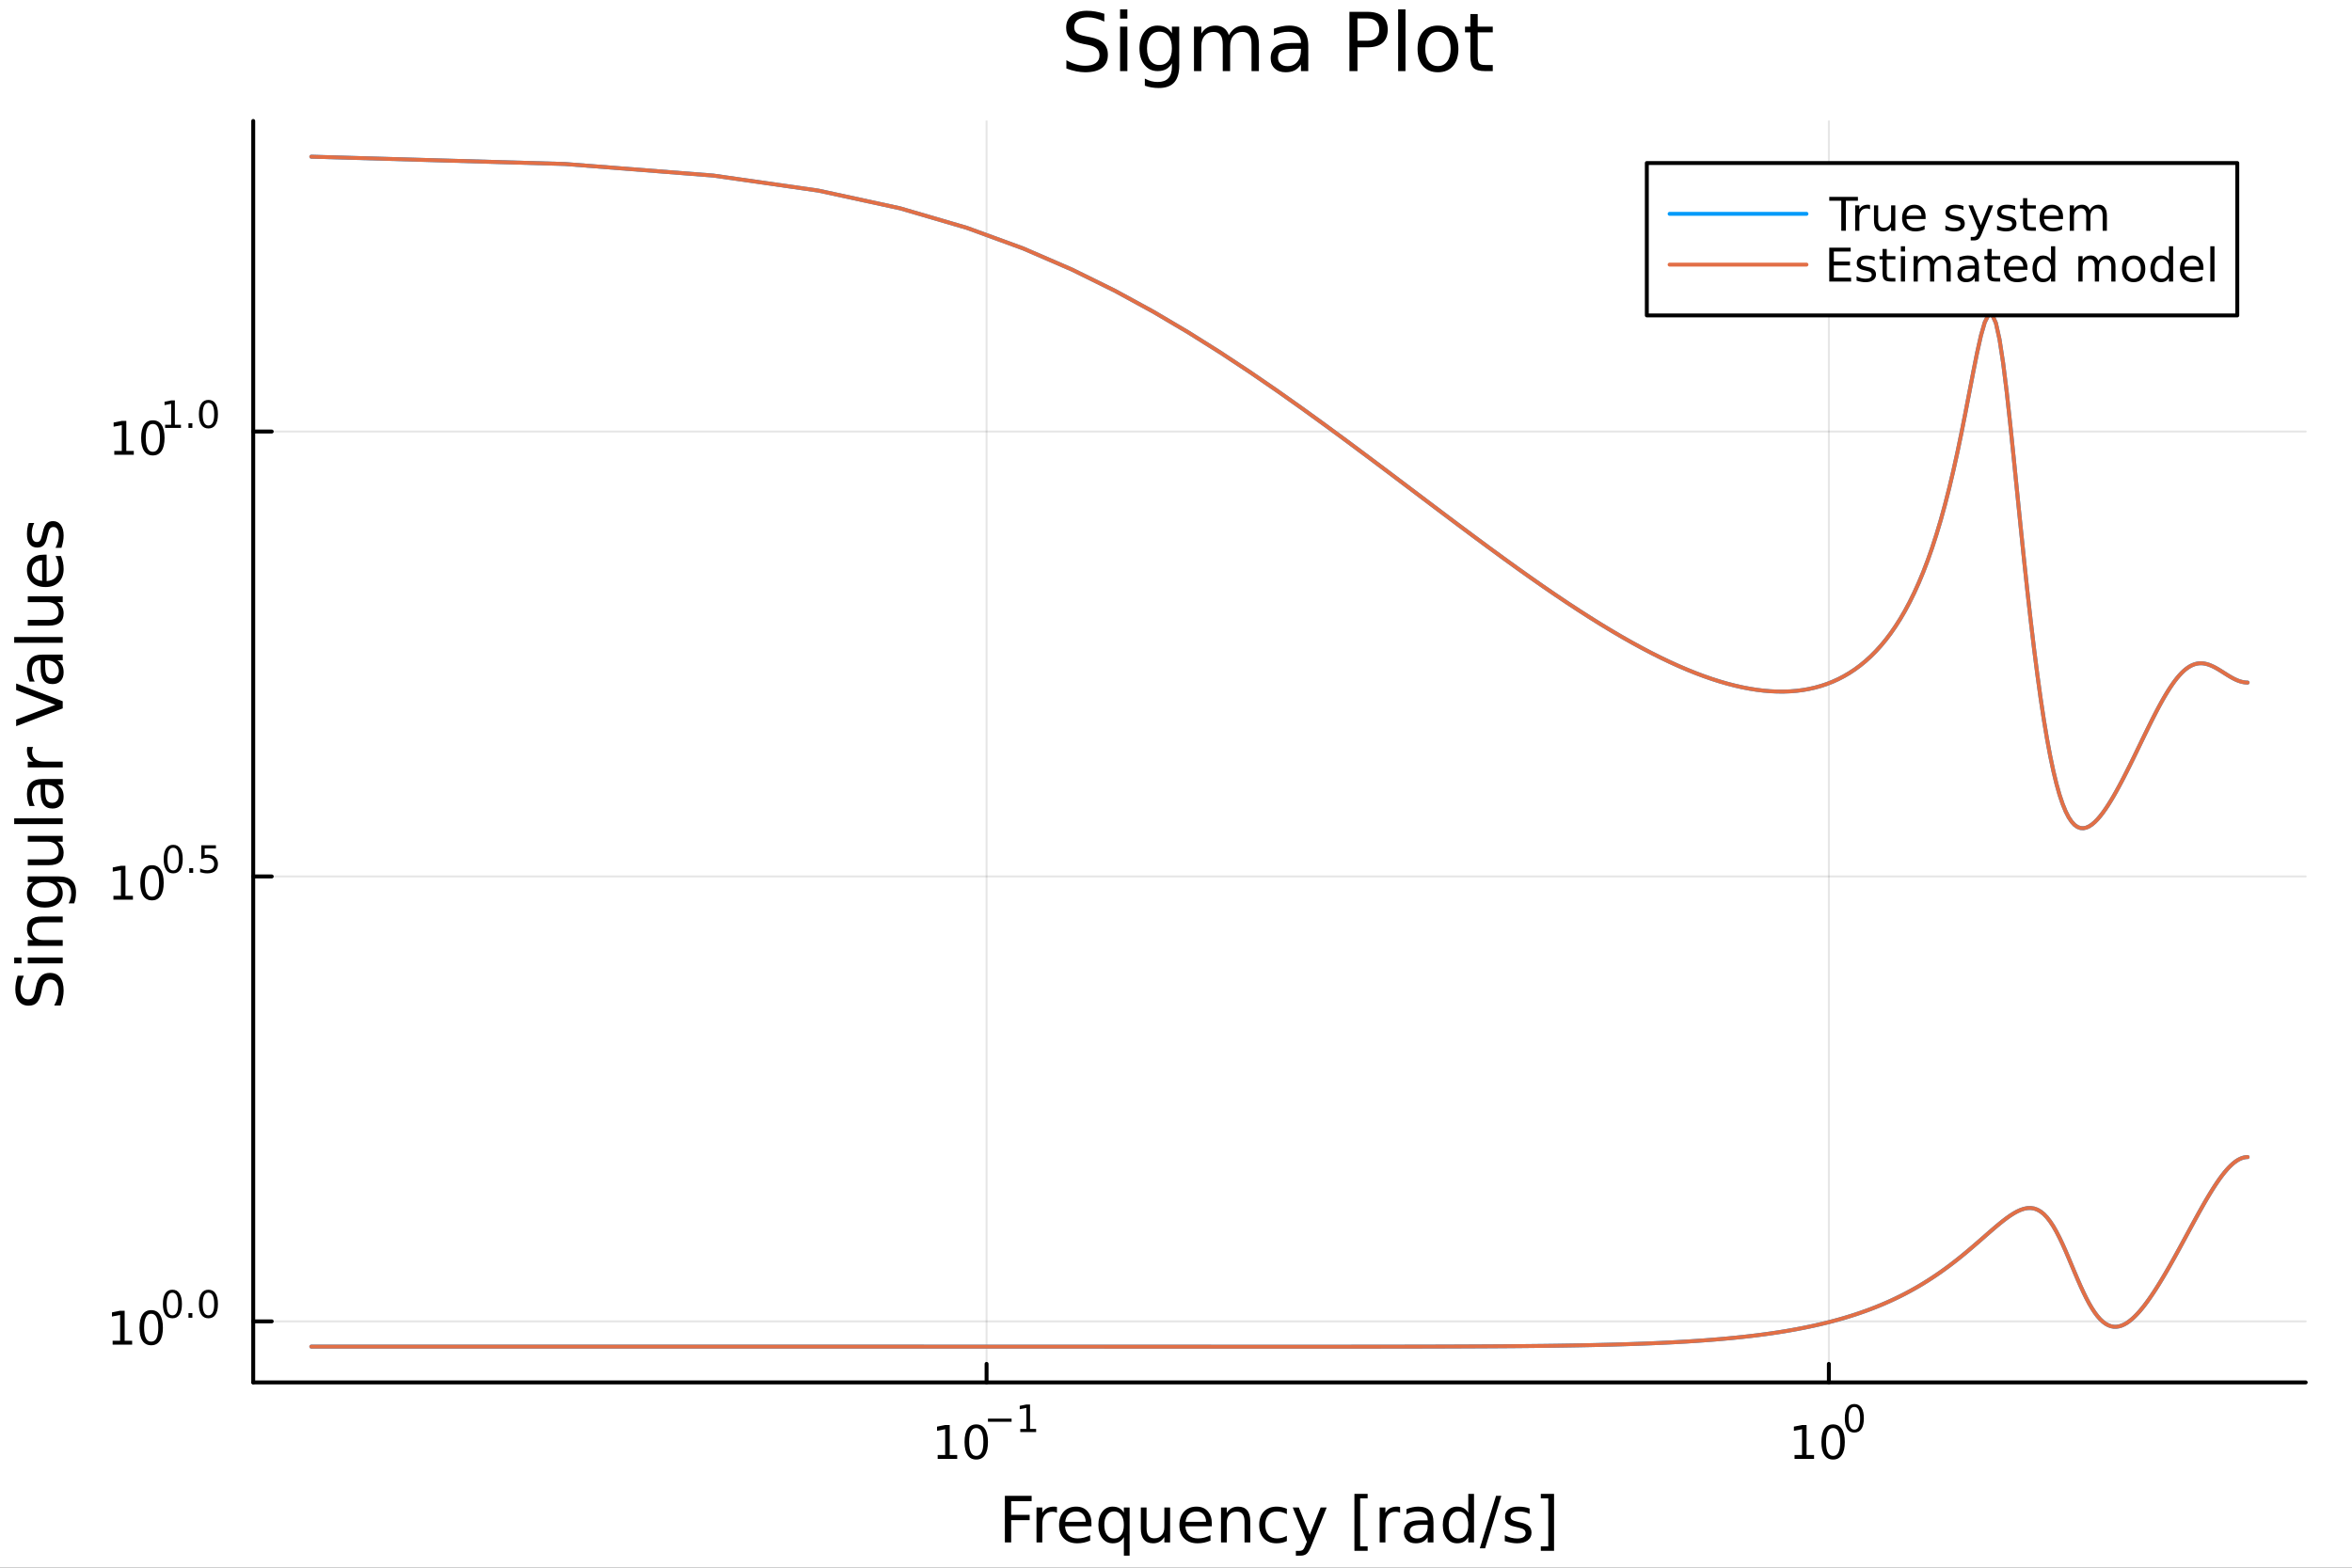 <?xml version="1.0" encoding="utf-8"?>
<svg xmlns="http://www.w3.org/2000/svg" xmlns:xlink="http://www.w3.org/1999/xlink" width="600" height="400" viewBox="0 0 2400 1600">
<rect x="0" y="0" width="2400" height="1600" fill="#333333" stroke="none"/>
<defs>
  <clipPath id="clip440">
    <rect x="0" y="0" width="2400" height="1600"/>
  </clipPath>
</defs>
<path clip-path="url(#clip440)" d="M0 1600 L2400 1600 L2400 0 L0 0  Z" fill="#ffffff" fill-rule="evenodd" fill-opacity="1"/>
<defs>
  <clipPath id="clip441">
    <rect x="480" y="0" width="1681" height="1600"/>
  </clipPath>
</defs>
<path clip-path="url(#clip440)" d="M258.387 1410.9 L2352.76 1410.9 L2352.76 123.472 L258.387 123.472  Z" fill="#ffffff" fill-rule="evenodd" fill-opacity="1"/>
<defs>
  <clipPath id="clip442">
    <rect x="258" y="123" width="2095" height="1288"/>
  </clipPath>
</defs>
<polyline clip-path="url(#clip442)" style="stroke:#000000; stroke-linecap:round; stroke-linejoin:round; stroke-width:2; stroke-opacity:0.1; fill:none" points="1006.71,1410.9 1006.71,123.472 "/>
<polyline clip-path="url(#clip442)" style="stroke:#000000; stroke-linecap:round; stroke-linejoin:round; stroke-width:2; stroke-opacity:0.1; fill:none" points="1866.19,1410.9 1866.19,123.472 "/>
<polyline clip-path="url(#clip440)" style="stroke:#000000; stroke-linecap:round; stroke-linejoin:round; stroke-width:4; stroke-opacity:1; fill:none" points="258.387,1410.9 2352.76,1410.9 "/>
<polyline clip-path="url(#clip440)" style="stroke:#000000; stroke-linecap:round; stroke-linejoin:round; stroke-width:4; stroke-opacity:1; fill:none" points="1006.71,1410.9 1006.71,1392 "/>
<polyline clip-path="url(#clip440)" style="stroke:#000000; stroke-linecap:round; stroke-linejoin:round; stroke-width:4; stroke-opacity:1; fill:none" points="1866.19,1410.9 1866.19,1392 "/>
<path clip-path="url(#clip440)" d="M956.826 1485.02 L964.464 1485.02 L964.464 1458.66 L956.154 1460.32 L956.154 1456.06 L964.418 1454.4 L969.094 1454.4 L969.094 1485.02 L976.733 1485.02 L976.733 1488.96 L956.826 1488.96 L956.826 1485.02 Z" fill="#000000" fill-rule="nonzero" fill-opacity="1" /><path clip-path="url(#clip440)" d="M996.177 1457.48 Q992.566 1457.48 990.737 1461.04 Q988.932 1464.58 988.932 1471.71 Q988.932 1478.82 990.737 1482.38 Q992.566 1485.92 996.177 1485.92 Q999.811 1485.92 1001.62 1482.38 Q1003.45 1478.82 1003.45 1471.71 Q1003.45 1464.58 1001.62 1461.04 Q999.811 1457.48 996.177 1457.48 M996.177 1453.77 Q1001.99 1453.77 1005.04 1458.38 Q1008.12 1462.96 1008.12 1471.71 Q1008.12 1480.44 1005.04 1485.04 Q1001.99 1489.63 996.177 1489.63 Q990.367 1489.63 987.288 1485.04 Q984.233 1480.44 984.233 1471.71 Q984.233 1462.96 987.288 1458.38 Q990.367 1453.77 996.177 1453.77 Z" fill="#000000" fill-rule="nonzero" fill-opacity="1" /><path clip-path="url(#clip440)" d="M1008.12 1447.87 L1032.23 1447.87 L1032.23 1451.07 L1008.12 1451.07 L1008.12 1447.87 Z" fill="#000000" fill-rule="nonzero" fill-opacity="1" /><path clip-path="url(#clip440)" d="M1041.09 1458.35 L1047.3 1458.35 L1047.3 1436.93 L1040.55 1438.28 L1040.55 1434.82 L1047.26 1433.47 L1051.06 1433.47 L1051.06 1458.35 L1057.27 1458.35 L1057.27 1461.55 L1041.09 1461.55 L1041.09 1458.35 Z" fill="#000000" fill-rule="nonzero" fill-opacity="1" /><path clip-path="url(#clip440)" d="M1831.17 1485.02 L1838.81 1485.02 L1838.81 1458.66 L1830.5 1460.32 L1830.5 1456.06 L1838.77 1454.4 L1843.44 1454.4 L1843.44 1485.02 L1851.08 1485.02 L1851.08 1488.96 L1831.17 1488.96 L1831.17 1485.02 Z" fill="#000000" fill-rule="nonzero" fill-opacity="1" /><path clip-path="url(#clip440)" d="M1870.53 1457.48 Q1866.91 1457.48 1865.09 1461.04 Q1863.28 1464.58 1863.28 1471.71 Q1863.28 1478.82 1865.09 1482.38 Q1866.91 1485.92 1870.53 1485.92 Q1874.16 1485.92 1875.96 1482.38 Q1877.79 1478.82 1877.79 1471.71 Q1877.79 1464.58 1875.96 1461.04 Q1874.16 1457.48 1870.53 1457.48 M1870.53 1453.77 Q1876.34 1453.77 1879.39 1458.38 Q1882.47 1462.96 1882.47 1471.71 Q1882.47 1480.44 1879.39 1485.04 Q1876.34 1489.63 1870.53 1489.63 Q1864.72 1489.63 1861.64 1485.04 Q1858.58 1480.44 1858.58 1471.71 Q1858.58 1462.96 1861.64 1458.38 Q1864.72 1453.77 1870.53 1453.77 Z" fill="#000000" fill-rule="nonzero" fill-opacity="1" /><path clip-path="url(#clip440)" d="M1892.17 1435.97 Q1889.24 1435.97 1887.75 1438.86 Q1886.29 1441.74 1886.29 1447.53 Q1886.29 1453.31 1887.75 1456.2 Q1889.24 1459.08 1892.17 1459.08 Q1895.13 1459.08 1896.59 1456.2 Q1898.08 1453.31 1898.08 1447.53 Q1898.08 1441.74 1896.59 1438.86 Q1895.13 1435.97 1892.17 1435.97 M1892.17 1432.96 Q1896.9 1432.96 1899.38 1436.7 Q1901.88 1440.43 1901.88 1447.53 Q1901.88 1454.62 1899.38 1458.37 Q1896.9 1462.09 1892.17 1462.09 Q1887.45 1462.09 1884.95 1458.37 Q1882.47 1454.62 1882.47 1447.53 Q1882.47 1440.43 1884.95 1436.7 Q1887.45 1432.96 1892.17 1432.96 Z" fill="#000000" fill-rule="nonzero" fill-opacity="1" /><path clip-path="url(#clip440)" d="M1025.39 1526.67 L1052.69 1526.67 L1052.69 1532.08 L1031.81 1532.08 L1031.81 1546.08 L1050.66 1546.08 L1050.66 1551.49 L1031.81 1551.49 L1031.81 1574.19 L1025.39 1574.19 L1025.39 1526.67 Z" fill="#000000" fill-rule="nonzero" fill-opacity="1" /><path clip-path="url(#clip440)" d="M1078.54 1544.01 Q1077.55 1543.44 1076.37 1543.18 Q1075.23 1542.9 1073.83 1542.9 Q1068.86 1542.9 1066.19 1546.14 Q1063.55 1549.36 1063.55 1555.41 L1063.55 1574.19 L1057.66 1574.19 L1057.66 1538.54 L1063.55 1538.54 L1063.55 1544.08 Q1065.39 1540.83 1068.35 1539.27 Q1071.31 1537.68 1075.55 1537.68 Q1076.15 1537.68 1076.88 1537.77 Q1077.62 1537.84 1078.51 1538 L1078.54 1544.01 Z" fill="#000000" fill-rule="nonzero" fill-opacity="1" /><path clip-path="url(#clip440)" d="M1113.74 1554.9 L1113.74 1557.76 L1086.81 1557.76 Q1087.2 1563.81 1090.44 1566.99 Q1093.72 1570.14 1099.55 1570.14 Q1102.92 1570.14 1106.07 1569.32 Q1109.25 1568.49 1112.37 1566.83 L1112.37 1572.37 Q1109.22 1573.71 1105.91 1574.41 Q1102.6 1575.11 1099.2 1575.11 Q1090.67 1575.11 1085.67 1570.14 Q1080.7 1565.18 1080.7 1556.71 Q1080.7 1547.96 1085.41 1542.83 Q1090.16 1537.68 1098.18 1537.68 Q1105.37 1537.68 1109.54 1542.33 Q1113.74 1546.94 1113.74 1554.9 M1107.88 1553.18 Q1107.82 1548.37 1105.18 1545.51 Q1102.57 1542.64 1098.24 1542.64 Q1093.34 1542.64 1090.38 1545.41 Q1087.45 1548.18 1087.01 1553.21 L1107.88 1553.18 Z" fill="#000000" fill-rule="nonzero" fill-opacity="1" /><path clip-path="url(#clip440)" d="M1126.85 1556.39 Q1126.85 1562.85 1129.5 1566.55 Q1132.17 1570.21 1136.82 1570.21 Q1141.46 1570.21 1144.14 1566.55 Q1146.81 1562.85 1146.81 1556.39 Q1146.81 1549.93 1144.14 1546.27 Q1141.46 1542.58 1136.82 1542.58 Q1132.17 1542.58 1129.5 1546.27 Q1126.85 1549.93 1126.85 1556.39 M1146.81 1568.84 Q1144.96 1572.02 1142.13 1573.58 Q1139.33 1575.11 1135.38 1575.11 Q1128.92 1575.11 1124.85 1569.95 Q1120.81 1564.8 1120.81 1556.39 Q1120.81 1547.99 1124.85 1542.83 Q1128.92 1537.68 1135.38 1537.68 Q1139.33 1537.68 1142.13 1539.24 Q1144.96 1540.77 1146.81 1543.95 L1146.81 1538.54 L1152.67 1538.54 L1152.67 1587.74 L1146.81 1587.74 L1146.81 1568.84 Z" fill="#000000" fill-rule="nonzero" fill-opacity="1" /><path clip-path="url(#clip440)" d="M1164.13 1560.12 L1164.13 1538.54 L1169.98 1538.54 L1169.98 1559.89 Q1169.98 1564.96 1171.96 1567.5 Q1173.93 1570.02 1177.88 1570.02 Q1182.62 1570.02 1185.36 1566.99 Q1188.12 1563.97 1188.12 1558.75 L1188.12 1538.54 L1193.98 1538.54 L1193.98 1574.19 L1188.12 1574.19 L1188.12 1568.71 Q1185.99 1571.96 1183.16 1573.55 Q1180.36 1575.11 1176.63 1575.11 Q1170.49 1575.11 1167.31 1571.29 Q1164.13 1567.47 1164.13 1560.12 M1178.86 1537.68 L1178.86 1537.68 Z" fill="#000000" fill-rule="nonzero" fill-opacity="1" /><path clip-path="url(#clip440)" d="M1236.54 1554.9 L1236.54 1557.76 L1209.61 1557.76 Q1209.99 1563.81 1213.24 1566.99 Q1216.52 1570.14 1222.34 1570.14 Q1225.71 1570.14 1228.86 1569.32 Q1232.05 1568.49 1235.17 1566.83 L1235.17 1572.37 Q1232.02 1573.71 1228.71 1574.41 Q1225.4 1575.11 1221.99 1575.11 Q1213.46 1575.11 1208.46 1570.14 Q1203.5 1565.18 1203.5 1556.71 Q1203.5 1547.96 1208.21 1542.83 Q1212.95 1537.68 1220.97 1537.68 Q1228.16 1537.68 1232.33 1542.33 Q1236.54 1546.94 1236.54 1554.9 M1230.68 1553.18 Q1230.62 1548.37 1227.97 1545.51 Q1225.36 1542.64 1221.04 1542.64 Q1216.13 1542.64 1213.17 1545.41 Q1210.25 1548.18 1209.8 1553.21 L1230.68 1553.18 Z" fill="#000000" fill-rule="nonzero" fill-opacity="1" /><path clip-path="url(#clip440)" d="M1275.78 1552.67 L1275.78 1574.19 L1269.92 1574.19 L1269.92 1552.86 Q1269.92 1547.8 1267.95 1545.29 Q1265.98 1542.77 1262.03 1542.77 Q1257.29 1542.77 1254.55 1545.79 Q1251.81 1548.82 1251.81 1554.04 L1251.81 1574.19 L1245.93 1574.19 L1245.93 1538.54 L1251.81 1538.54 L1251.81 1544.08 Q1253.91 1540.86 1256.75 1539.27 Q1259.61 1537.68 1263.34 1537.68 Q1269.48 1537.68 1272.63 1541.5 Q1275.78 1545.29 1275.78 1552.67 Z" fill="#000000" fill-rule="nonzero" fill-opacity="1" /><path clip-path="url(#clip440)" d="M1313.12 1539.91 L1313.12 1545.38 Q1310.63 1544.01 1308.12 1543.34 Q1305.64 1542.64 1303.09 1542.64 Q1297.39 1542.64 1294.24 1546.27 Q1291.09 1549.87 1291.09 1556.39 Q1291.09 1562.92 1294.24 1566.55 Q1297.39 1570.14 1303.09 1570.14 Q1305.64 1570.14 1308.12 1569.47 Q1310.63 1568.77 1313.12 1567.41 L1313.12 1572.82 Q1310.66 1573.96 1308.02 1574.54 Q1305.41 1575.11 1302.45 1575.11 Q1294.4 1575.11 1289.66 1570.05 Q1284.91 1564.99 1284.91 1556.39 Q1284.91 1547.67 1289.69 1542.68 Q1294.5 1537.68 1302.83 1537.68 Q1305.54 1537.68 1308.12 1538.25 Q1310.7 1538.79 1313.12 1539.91 Z" fill="#000000" fill-rule="nonzero" fill-opacity="1" /><path clip-path="url(#clip440)" d="M1338.13 1577.5 Q1335.65 1583.86 1333.29 1585.8 Q1330.94 1587.74 1326.99 1587.74 L1322.31 1587.74 L1322.31 1582.84 L1325.75 1582.84 Q1328.17 1582.84 1329.51 1581.7 Q1330.84 1580.55 1332.47 1576.29 L1333.52 1573.61 L1319.1 1538.54 L1325.31 1538.54 L1336.45 1566.42 L1347.59 1538.54 L1353.79 1538.54 L1338.13 1577.5 Z" fill="#000000" fill-rule="nonzero" fill-opacity="1" /><path clip-path="url(#clip440)" d="M1382.06 1524.66 L1395.55 1524.66 L1395.55 1529.21 L1387.91 1529.21 L1387.91 1578.23 L1395.55 1578.23 L1395.55 1582.78 L1382.06 1582.78 L1382.06 1524.66 Z" fill="#000000" fill-rule="nonzero" fill-opacity="1" /><path clip-path="url(#clip440)" d="M1428.68 1544.01 Q1427.7 1543.44 1426.52 1543.18 Q1425.37 1542.9 1423.97 1542.9 Q1419.01 1542.9 1416.33 1546.14 Q1413.69 1549.36 1413.69 1555.41 L1413.69 1574.19 L1407.8 1574.19 L1407.8 1538.54 L1413.69 1538.54 L1413.69 1544.08 Q1415.54 1540.83 1418.5 1539.27 Q1421.46 1537.68 1425.69 1537.68 Q1426.3 1537.68 1427.03 1537.77 Q1427.76 1537.84 1428.65 1538 L1428.68 1544.01 Z" fill="#000000" fill-rule="nonzero" fill-opacity="1" /><path clip-path="url(#clip440)" d="M1451.03 1556.27 Q1443.93 1556.27 1441.19 1557.89 Q1438.46 1559.51 1438.46 1563.43 Q1438.46 1566.55 1440.49 1568.39 Q1442.56 1570.21 1446.09 1570.21 Q1450.96 1570.21 1453.89 1566.77 Q1456.85 1563.3 1456.85 1557.57 L1456.85 1556.27 L1451.03 1556.27 M1462.71 1553.85 L1462.71 1574.19 L1456.85 1574.19 L1456.85 1568.77 Q1454.85 1572.02 1451.86 1573.58 Q1448.86 1575.11 1444.54 1575.11 Q1439.06 1575.11 1435.81 1572.05 Q1432.6 1568.97 1432.6 1563.81 Q1432.6 1557.79 1436.61 1554.74 Q1440.65 1551.68 1448.64 1551.68 L1456.85 1551.68 L1456.85 1551.11 Q1456.85 1547.07 1454.18 1544.87 Q1451.54 1542.64 1446.73 1542.64 Q1443.68 1542.64 1440.78 1543.38 Q1437.88 1544.11 1435.21 1545.57 L1435.21 1540.16 Q1438.42 1538.92 1441.45 1538.31 Q1444.47 1537.68 1447.34 1537.68 Q1455.07 1537.68 1458.89 1541.69 Q1462.71 1545.7 1462.71 1553.85 Z" fill="#000000" fill-rule="nonzero" fill-opacity="1" /><path clip-path="url(#clip440)" d="M1498.23 1543.95 L1498.23 1524.66 L1504.09 1524.66 L1504.09 1574.19 L1498.23 1574.19 L1498.23 1568.84 Q1496.38 1572.02 1493.55 1573.58 Q1490.75 1575.11 1486.8 1575.11 Q1480.34 1575.11 1476.27 1569.95 Q1472.23 1564.8 1472.23 1556.39 Q1472.23 1547.99 1476.27 1542.83 Q1480.34 1537.68 1486.8 1537.68 Q1490.75 1537.68 1493.55 1539.24 Q1496.38 1540.77 1498.23 1543.95 M1478.27 1556.39 Q1478.27 1562.85 1480.92 1566.55 Q1483.59 1570.21 1488.24 1570.21 Q1492.88 1570.21 1495.56 1566.55 Q1498.23 1562.85 1498.23 1556.39 Q1498.23 1549.93 1495.56 1546.27 Q1492.88 1542.58 1488.24 1542.58 Q1483.59 1542.58 1480.92 1546.27 Q1478.27 1549.93 1478.27 1556.39 Z" fill="#000000" fill-rule="nonzero" fill-opacity="1" /><path clip-path="url(#clip440)" d="M1526.56 1526.67 L1531.97 1526.67 L1515.42 1580.23 L1510.01 1580.23 L1526.56 1526.67 Z" fill="#000000" fill-rule="nonzero" fill-opacity="1" /><path clip-path="url(#clip440)" d="M1560.84 1539.59 L1560.84 1545.13 Q1558.35 1543.85 1555.68 1543.22 Q1553.01 1542.58 1550.14 1542.58 Q1545.78 1542.58 1543.59 1543.92 Q1541.42 1545.25 1541.42 1547.93 Q1541.42 1549.96 1542.98 1551.14 Q1544.54 1552.29 1549.25 1553.34 L1551.26 1553.78 Q1557.49 1555.12 1560.1 1557.57 Q1562.75 1559.99 1562.75 1564.35 Q1562.75 1569.32 1558.8 1572.21 Q1554.88 1575.11 1548.01 1575.11 Q1545.15 1575.11 1542.03 1574.54 Q1538.94 1573.99 1535.5 1572.88 L1535.5 1566.83 Q1538.75 1568.52 1541.9 1569.38 Q1545.05 1570.21 1548.14 1570.21 Q1552.27 1570.21 1554.5 1568.81 Q1556.73 1567.37 1556.73 1564.8 Q1556.73 1562.41 1555.11 1561.14 Q1553.52 1559.86 1548.07 1558.68 L1546.04 1558.21 Q1540.59 1557.06 1538.17 1554.71 Q1535.76 1552.32 1535.76 1548.18 Q1535.76 1543.15 1539.32 1540.42 Q1542.89 1537.68 1549.44 1537.68 Q1552.69 1537.68 1555.55 1538.16 Q1558.42 1538.63 1560.84 1539.59 Z" fill="#000000" fill-rule="nonzero" fill-opacity="1" /><path clip-path="url(#clip440)" d="M1585.76 1524.66 L1585.76 1582.78 L1572.26 1582.78 L1572.26 1578.23 L1579.87 1578.23 L1579.87 1529.21 L1572.26 1529.21 L1572.26 1524.66 L1585.76 1524.66 Z" fill="#000000" fill-rule="nonzero" fill-opacity="1" /><polyline clip-path="url(#clip442)" style="stroke:#000000; stroke-linecap:round; stroke-linejoin:round; stroke-width:2; stroke-opacity:0.1; fill:none" points="258.387,1348.6 2352.76,1348.6 "/>
<polyline clip-path="url(#clip442)" style="stroke:#000000; stroke-linecap:round; stroke-linejoin:round; stroke-width:2; stroke-opacity:0.1; fill:none" points="258.387,894.509 2352.76,894.509 "/>
<polyline clip-path="url(#clip442)" style="stroke:#000000; stroke-linecap:round; stroke-linejoin:round; stroke-width:2; stroke-opacity:0.1; fill:none" points="258.387,440.422 2352.76,440.422 "/>
<polyline clip-path="url(#clip440)" style="stroke:#000000; stroke-linecap:round; stroke-linejoin:round; stroke-width:4; stroke-opacity:1; fill:none" points="258.387,1410.9 258.387,123.472 "/>
<polyline clip-path="url(#clip440)" style="stroke:#000000; stroke-linecap:round; stroke-linejoin:round; stroke-width:4; stroke-opacity:1; fill:none" points="258.387,1348.6 277.285,1348.6 "/>
<polyline clip-path="url(#clip440)" style="stroke:#000000; stroke-linecap:round; stroke-linejoin:round; stroke-width:4; stroke-opacity:1; fill:none" points="258.387,894.509 277.285,894.509 "/>
<polyline clip-path="url(#clip440)" style="stroke:#000000; stroke-linecap:round; stroke-linejoin:round; stroke-width:4; stroke-opacity:1; fill:none" points="258.387,440.422 277.285,440.422 "/>
<path clip-path="url(#clip440)" d="M114.931 1368.39 L122.57 1368.39 L122.57 1342.02 L114.26 1343.69 L114.26 1339.43 L122.524 1337.76 L127.2 1337.76 L127.2 1368.39 L134.839 1368.39 L134.839 1372.32 L114.931 1372.32 L114.931 1368.39 Z" fill="#000000" fill-rule="nonzero" fill-opacity="1" /><path clip-path="url(#clip440)" d="M154.283 1340.84 Q150.672 1340.84 148.843 1344.41 Q147.038 1347.95 147.038 1355.08 Q147.038 1362.18 148.843 1365.75 Q150.672 1369.29 154.283 1369.29 Q157.917 1369.29 159.723 1365.75 Q161.552 1362.18 161.552 1355.08 Q161.552 1347.95 159.723 1344.41 Q157.917 1340.84 154.283 1340.84 M154.283 1337.14 Q160.093 1337.14 163.149 1341.74 Q166.227 1346.33 166.227 1355.08 Q166.227 1363.8 163.149 1368.41 Q160.093 1372.99 154.283 1372.99 Q148.473 1372.99 145.394 1368.41 Q142.339 1363.8 142.339 1355.08 Q142.339 1346.33 145.394 1341.74 Q148.473 1337.14 154.283 1337.14 Z" fill="#000000" fill-rule="nonzero" fill-opacity="1" /><path clip-path="url(#clip440)" d="M175.932 1319.33 Q172.998 1319.33 171.512 1322.23 Q170.045 1325.11 170.045 1330.9 Q170.045 1336.67 171.512 1339.57 Q172.998 1342.45 175.932 1342.45 Q178.885 1342.45 180.352 1339.57 Q181.838 1336.67 181.838 1330.9 Q181.838 1325.11 180.352 1322.23 Q178.885 1319.33 175.932 1319.33 M175.932 1316.32 Q180.653 1316.32 183.136 1320.07 Q185.637 1323.79 185.637 1330.9 Q185.637 1337.99 183.136 1341.73 Q180.653 1345.46 175.932 1345.46 Q171.212 1345.46 168.71 1341.73 Q166.227 1337.99 166.227 1330.9 Q166.227 1323.79 168.71 1320.07 Q171.212 1316.32 175.932 1316.32 Z" fill="#000000" fill-rule="nonzero" fill-opacity="1" /><path clip-path="url(#clip440)" d="M192.314 1340.14 L196.282 1340.14 L196.282 1344.91 L192.314 1344.91 L192.314 1340.14 Z" fill="#000000" fill-rule="nonzero" fill-opacity="1" /><path clip-path="url(#clip440)" d="M212.683 1319.33 Q209.749 1319.33 208.263 1322.23 Q206.796 1325.11 206.796 1330.9 Q206.796 1336.67 208.263 1339.57 Q209.749 1342.45 212.683 1342.45 Q215.635 1342.45 217.102 1339.57 Q218.588 1336.67 218.588 1330.9 Q218.588 1325.11 217.102 1322.23 Q215.635 1319.33 212.683 1319.33 M212.683 1316.32 Q217.403 1316.32 219.886 1320.07 Q222.387 1323.79 222.387 1330.9 Q222.387 1337.99 219.886 1341.73 Q217.403 1345.46 212.683 1345.46 Q207.962 1345.46 205.46 1341.73 Q202.978 1337.99 202.978 1330.9 Q202.978 1323.79 205.46 1320.07 Q207.962 1316.32 212.683 1316.32 Z" fill="#000000" fill-rule="nonzero" fill-opacity="1" /><path clip-path="url(#clip440)" d="M115.74 914.301 L123.379 914.301 L123.379 887.936 L115.069 889.602 L115.069 885.343 L123.333 883.676 L128.009 883.676 L128.009 914.301 L135.647 914.301 L135.647 918.236 L115.74 918.236 L115.74 914.301 Z" fill="#000000" fill-rule="nonzero" fill-opacity="1" /><path clip-path="url(#clip440)" d="M155.092 886.755 Q151.481 886.755 149.652 890.32 Q147.846 893.861 147.846 900.991 Q147.846 908.098 149.652 911.662 Q151.481 915.204 155.092 915.204 Q158.726 915.204 160.532 911.662 Q162.36 908.098 162.36 900.991 Q162.36 893.861 160.532 890.32 Q158.726 886.755 155.092 886.755 M155.092 883.051 Q160.902 883.051 163.958 887.658 Q167.036 892.241 167.036 900.991 Q167.036 909.718 163.958 914.324 Q160.902 918.908 155.092 918.908 Q149.282 918.908 146.203 914.324 Q143.147 909.718 143.147 900.991 Q143.147 892.241 146.203 887.658 Q149.282 883.051 155.092 883.051 Z" fill="#000000" fill-rule="nonzero" fill-opacity="1" /><path clip-path="url(#clip440)" d="M176.741 865.247 Q173.807 865.247 172.321 868.144 Q170.854 871.021 170.854 876.814 Q170.854 882.588 172.321 885.485 Q173.807 888.362 176.741 888.362 Q179.694 888.362 181.161 885.485 Q182.647 882.588 182.647 876.814 Q182.647 871.021 181.161 868.144 Q179.694 865.247 176.741 865.247 M176.741 862.238 Q181.462 862.238 183.944 865.981 Q186.446 869.705 186.446 876.814 Q186.446 883.905 183.944 887.647 Q181.462 891.371 176.741 891.371 Q172.02 891.371 169.519 887.647 Q167.036 883.905 167.036 876.814 Q167.036 869.705 169.519 865.981 Q172.02 862.238 176.741 862.238 Z" fill="#000000" fill-rule="nonzero" fill-opacity="1" /><path clip-path="url(#clip440)" d="M193.123 886.049 L197.091 886.049 L197.091 890.826 L193.123 890.826 L193.123 886.049 Z" fill="#000000" fill-rule="nonzero" fill-opacity="1" /><path clip-path="url(#clip440)" d="M205.404 862.746 L220.319 862.746 L220.319 865.943 L208.883 865.943 L208.883 872.827 Q209.711 872.545 210.539 872.413 Q211.366 872.263 212.194 872.263 Q216.896 872.263 219.642 874.839 Q222.387 877.416 222.387 881.817 Q222.387 886.35 219.566 888.87 Q216.745 891.371 211.611 891.371 Q209.843 891.371 208 891.07 Q206.175 890.77 204.219 890.168 L204.219 886.35 Q205.912 887.271 207.717 887.723 Q209.523 888.174 211.535 888.174 Q214.789 888.174 216.689 886.463 Q218.588 884.751 218.588 881.817 Q218.588 878.883 216.689 877.172 Q214.789 875.46 211.535 875.46 Q210.012 875.46 208.489 875.799 Q206.984 876.137 205.404 876.852 L205.404 862.746 Z" fill="#000000" fill-rule="nonzero" fill-opacity="1" /><path clip-path="url(#clip440)" d="M116.624 460.215 L124.263 460.215 L124.263 433.849 L115.953 435.516 L115.953 431.257 L124.217 429.59 L128.893 429.59 L128.893 460.215 L136.531 460.215 L136.531 464.15 L116.624 464.15 L116.624 460.215 Z" fill="#000000" fill-rule="nonzero" fill-opacity="1" /><path clip-path="url(#clip440)" d="M155.976 432.669 Q152.365 432.669 150.536 436.233 Q148.73 439.775 148.73 446.905 Q148.73 454.011 150.536 457.576 Q152.365 461.118 155.976 461.118 Q159.61 461.118 161.416 457.576 Q163.244 454.011 163.244 446.905 Q163.244 439.775 161.416 436.233 Q159.61 432.669 155.976 432.669 M155.976 428.965 Q161.786 428.965 164.841 433.571 Q167.92 438.155 167.92 446.905 Q167.92 455.632 164.841 460.238 Q161.786 464.821 155.976 464.821 Q150.166 464.821 147.087 460.238 Q144.031 455.632 144.031 446.905 Q144.031 438.155 147.087 433.571 Q150.166 428.965 155.976 428.965 Z" fill="#000000" fill-rule="nonzero" fill-opacity="1" /><path clip-path="url(#clip440)" d="M168.466 433.542 L174.672 433.542 L174.672 412.12 L167.92 413.474 L167.92 410.014 L174.635 408.66 L178.434 408.66 L178.434 433.542 L184.64 433.542 L184.64 436.74 L168.466 436.74 L168.466 433.542 Z" fill="#000000" fill-rule="nonzero" fill-opacity="1" /><path clip-path="url(#clip440)" d="M192.314 431.962 L196.282 431.962 L196.282 436.74 L192.314 436.74 L192.314 431.962 Z" fill="#000000" fill-rule="nonzero" fill-opacity="1" /><path clip-path="url(#clip440)" d="M212.683 411.161 Q209.749 411.161 208.263 414.057 Q206.796 416.935 206.796 422.728 Q206.796 428.502 208.263 431.398 Q209.749 434.276 212.683 434.276 Q215.635 434.276 217.102 431.398 Q218.588 428.502 218.588 422.728 Q218.588 416.935 217.102 414.057 Q215.635 411.161 212.683 411.161 M212.683 408.152 Q217.403 408.152 219.886 411.895 Q222.387 415.618 222.387 422.728 Q222.387 429.818 219.886 433.561 Q217.403 437.285 212.683 437.285 Q207.962 437.285 205.46 433.561 Q202.978 429.818 202.978 422.728 Q202.978 415.618 205.46 411.895 Q207.962 408.152 212.683 408.152 Z" fill="#000000" fill-rule="nonzero" fill-opacity="1" /><path clip-path="url(#clip440)" d="M18.044 995.825 L24.314 995.825 Q22.563 999.485 21.704 1002.73 Q20.845 1005.98 20.845 1009 Q20.845 1014.25 22.882 1017.12 Q24.919 1019.95 28.674 1019.95 Q31.826 1019.95 33.449 1018.07 Q35.04 1016.16 36.027 1010.88 L36.823 1007 Q38.191 999.803 41.66 996.398 Q45.098 992.96 50.891 992.96 Q57.798 992.96 61.362 997.607 Q64.927 1002.22 64.927 1011.17 Q64.927 1014.54 64.163 1018.36 Q63.399 1022.15 61.904 1026.22 L55.283 1026.22 Q57.479 1022.31 58.593 1018.55 Q59.707 1014.79 59.707 1011.17 Q59.707 1005.66 57.543 1002.67 Q55.379 999.676 51.368 999.676 Q47.867 999.676 45.894 1001.84 Q43.92 1003.97 42.934 1008.87 L42.17 1012.79 Q40.737 1019.98 37.682 1023.2 Q34.626 1026.41 29.184 1026.41 Q22.882 1026.41 19.253 1021.99 Q15.625 1017.53 15.625 1009.73 Q15.625 1006.39 16.23 1002.92 Q16.834 999.453 18.044 995.825 Z" fill="#000000" fill-rule="nonzero" fill-opacity="1" /><path clip-path="url(#clip440)" d="M28.356 983.189 L28.356 977.332 L64.004 977.332 L64.004 983.189 L28.356 983.189 M14.479 983.189 L14.479 977.332 L21.895 977.332 L21.895 983.189 L14.479 983.189 Z" fill="#000000" fill-rule="nonzero" fill-opacity="1" /><path clip-path="url(#clip440)" d="M42.488 935.446 L64.004 935.446 L64.004 941.302 L42.679 941.302 Q37.618 941.302 35.104 943.276 Q32.589 945.249 32.589 949.196 Q32.589 953.938 35.613 956.676 Q38.637 959.413 43.857 959.413 L64.004 959.413 L64.004 965.301 L28.356 965.301 L28.356 959.413 L33.894 959.413 Q30.68 957.312 29.088 954.479 Q27.497 951.615 27.497 947.891 Q27.497 941.748 31.316 938.597 Q35.104 935.446 42.488 935.446 Z" fill="#000000" fill-rule="nonzero" fill-opacity="1" /><path clip-path="url(#clip440)" d="M45.766 900.307 Q39.401 900.307 35.9 902.949 Q32.398 905.559 32.398 910.301 Q32.398 915.012 35.9 917.654 Q39.401 920.264 45.766 920.264 Q52.1 920.264 55.601 917.654 Q59.103 915.012 59.103 910.301 Q59.103 905.559 55.601 902.949 Q52.1 900.307 45.766 900.307 M59.58 894.451 Q68.683 894.451 73.107 898.493 Q77.563 902.535 77.563 910.874 Q77.563 913.962 77.086 916.699 Q76.64 919.436 75.685 922.014 L69.988 922.014 Q71.388 919.436 72.057 916.922 Q72.725 914.407 72.725 911.797 Q72.725 906.036 69.701 903.172 Q66.71 900.307 60.63 900.307 L57.734 900.307 Q60.885 902.121 62.445 904.954 Q64.004 907.787 64.004 911.734 Q64.004 918.29 59.007 922.301 Q54.01 926.311 45.766 926.311 Q37.491 926.311 32.494 922.301 Q27.497 918.29 27.497 911.734 Q27.497 907.787 29.056 904.954 Q30.616 902.121 33.767 900.307 L28.356 900.307 L28.356 894.451 L59.58 894.451 Z" fill="#000000" fill-rule="nonzero" fill-opacity="1" /><path clip-path="url(#clip440)" d="M49.936 882.993 L28.356 882.993 L28.356 877.136 L49.713 877.136 Q54.774 877.136 57.32 875.163 Q59.835 873.189 59.835 869.243 Q59.835 864.5 56.811 861.763 Q53.787 858.994 48.567 858.994 L28.356 858.994 L28.356 853.137 L64.004 853.137 L64.004 858.994 L58.53 858.994 Q61.776 861.126 63.368 863.959 Q64.927 866.76 64.927 870.484 Q64.927 876.627 61.108 879.81 Q57.288 882.993 49.936 882.993 M27.497 868.256 L27.497 868.256 Z" fill="#000000" fill-rule="nonzero" fill-opacity="1" /><path clip-path="url(#clip440)" d="M14.479 841.074 L14.479 835.218 L64.004 835.218 L64.004 841.074 L14.479 841.074 Z" fill="#000000" fill-rule="nonzero" fill-opacity="1" /><path clip-path="url(#clip440)" d="M46.085 806.763 Q46.085 813.861 47.708 816.598 Q49.331 819.335 53.246 819.335 Q56.365 819.335 58.211 817.298 Q60.026 815.23 60.026 811.697 Q60.026 806.827 56.588 803.899 Q53.119 800.939 47.39 800.939 L46.085 800.939 L46.085 806.763 M43.666 795.082 L64.004 795.082 L64.004 800.939 L58.593 800.939 Q61.84 802.944 63.399 805.936 Q64.927 808.928 64.927 813.256 Q64.927 818.731 61.872 821.977 Q58.784 825.192 53.628 825.192 Q47.612 825.192 44.557 821.181 Q41.501 817.139 41.501 809.15 L41.501 800.939 L40.928 800.939 Q36.886 800.939 34.69 803.612 Q32.462 806.254 32.462 811.06 Q32.462 814.116 33.194 817.012 Q33.926 819.908 35.39 822.582 L29.98 822.582 Q28.738 819.367 28.133 816.344 Q27.497 813.32 27.497 810.455 Q27.497 802.721 31.507 798.902 Q35.518 795.082 43.666 795.082 Z" fill="#000000" fill-rule="nonzero" fill-opacity="1" /><path clip-path="url(#clip440)" d="M33.831 762.362 Q33.258 763.349 33.003 764.527 Q32.717 765.673 32.717 767.073 Q32.717 772.038 35.963 774.712 Q39.178 777.354 45.225 777.354 L64.004 777.354 L64.004 783.242 L28.356 783.242 L28.356 777.354 L33.894 777.354 Q30.648 775.508 29.088 772.547 Q27.497 769.587 27.497 765.354 Q27.497 764.75 27.592 764.017 Q27.656 763.285 27.815 762.394 L33.831 762.362 Z" fill="#000000" fill-rule="nonzero" fill-opacity="1" /><path clip-path="url(#clip440)" d="M64.004 722.99 L16.484 741.133 L16.484 734.417 L56.493 719.362 L16.484 704.275 L16.484 697.591 L64.004 715.702 L64.004 722.99 Z" fill="#000000" fill-rule="nonzero" fill-opacity="1" /><path clip-path="url(#clip440)" d="M46.085 679.767 Q46.085 686.865 47.708 689.602 Q49.331 692.34 53.246 692.34 Q56.365 692.34 58.211 690.303 Q60.026 688.234 60.026 684.701 Q60.026 679.831 56.588 676.903 Q53.119 673.943 47.39 673.943 L46.085 673.943 L46.085 679.767 M43.666 668.086 L64.004 668.086 L64.004 673.943 L58.593 673.943 Q61.84 675.948 63.399 678.94 Q64.927 681.932 64.927 686.26 Q64.927 691.735 61.872 694.981 Q58.784 698.196 53.628 698.196 Q47.612 698.196 44.557 694.186 Q41.501 690.143 41.501 682.154 L41.501 673.943 L40.928 673.943 Q36.886 673.943 34.69 676.616 Q32.462 679.258 32.462 684.064 Q32.462 687.12 33.194 690.016 Q33.926 692.913 35.39 695.586 L29.98 695.586 Q28.738 692.371 28.133 689.348 Q27.497 686.324 27.497 683.459 Q27.497 675.725 31.507 671.906 Q35.518 668.086 43.666 668.086 Z" fill="#000000" fill-rule="nonzero" fill-opacity="1" /><path clip-path="url(#clip440)" d="M14.479 656.023 L14.479 650.167 L64.004 650.167 L64.004 656.023 L14.479 656.023 Z" fill="#000000" fill-rule="nonzero" fill-opacity="1" /><path clip-path="url(#clip440)" d="M49.936 638.518 L28.356 638.518 L28.356 632.661 L49.713 632.661 Q54.774 632.661 57.32 630.688 Q59.835 628.714 59.835 624.768 Q59.835 620.025 56.811 617.288 Q53.787 614.519 48.567 614.519 L28.356 614.519 L28.356 608.662 L64.004 608.662 L64.004 614.519 L58.53 614.519 Q61.776 616.651 63.368 619.484 Q64.927 622.285 64.927 626.009 Q64.927 632.152 61.108 635.335 Q57.288 638.518 49.936 638.518 M27.497 623.781 L27.497 623.781 Z" fill="#000000" fill-rule="nonzero" fill-opacity="1" /><path clip-path="url(#clip440)" d="M44.716 566.108 L47.581 566.108 L47.581 593.035 Q53.628 592.653 56.811 589.406 Q59.962 586.128 59.962 580.303 Q59.962 576.929 59.134 573.778 Q58.307 570.595 56.652 567.476 L62.19 567.476 Q63.527 570.627 64.227 573.937 Q64.927 577.248 64.927 580.653 Q64.927 589.183 59.962 594.18 Q54.997 599.146 46.53 599.146 Q37.777 599.146 32.653 594.435 Q27.497 589.693 27.497 581.672 Q27.497 574.479 32.144 570.309 Q36.759 566.108 44.716 566.108 M42.997 571.964 Q38.191 572.028 35.327 574.67 Q32.462 577.279 32.462 581.608 Q32.462 586.51 35.231 589.47 Q38 592.398 43.029 592.844 L42.997 571.964 Z" fill="#000000" fill-rule="nonzero" fill-opacity="1" /><path clip-path="url(#clip440)" d="M29.407 533.77 L34.945 533.77 Q33.672 536.252 33.035 538.926 Q32.398 541.6 32.398 544.464 Q32.398 548.825 33.735 551.021 Q35.072 553.185 37.746 553.185 Q39.783 553.185 40.96 551.626 Q42.106 550.066 43.157 545.355 L43.602 543.35 Q44.939 537.112 47.39 534.502 Q49.809 531.86 54.169 531.86 Q59.134 531.86 62.031 535.807 Q64.927 539.722 64.927 546.597 Q64.927 549.461 64.354 552.58 Q63.813 555.668 62.699 559.105 L56.652 559.105 Q58.339 555.859 59.198 552.708 Q60.026 549.557 60.026 546.469 Q60.026 542.332 58.625 540.104 Q57.193 537.876 54.615 537.876 Q52.228 537.876 50.955 539.499 Q49.681 541.09 48.504 546.533 L48.026 548.57 Q46.88 554.013 44.525 556.432 Q42.138 558.851 38 558.851 Q32.971 558.851 30.234 555.286 Q27.497 551.721 27.497 545.164 Q27.497 541.918 27.974 539.053 Q28.452 536.189 29.407 533.77 Z" fill="#000000" fill-rule="nonzero" fill-opacity="1" /><path clip-path="url(#clip440)" d="M1126.85 14.081 L1126.85 22.061 Q1122.19 19.833 1118.06 18.739 Q1113.92 17.646 1110.08 17.646 Q1103.39 17.646 1099.75 20.238 Q1096.14 22.831 1096.14 27.611 Q1096.14 31.621 1098.53 33.687 Q1100.96 35.713 1107.69 36.969 L1112.63 37.981 Q1121.78 39.723 1126.12 44.139 Q1130.49 48.514 1130.49 55.886 Q1130.49 64.677 1124.58 69.214 Q1118.7 73.751 1107.32 73.751 Q1103.03 73.751 1098.17 72.778 Q1093.34 71.806 1088.16 69.902 L1088.16 61.477 Q1093.14 64.272 1097.92 65.689 Q1102.7 67.107 1107.32 67.107 Q1114.33 67.107 1118.14 64.353 Q1121.94 61.598 1121.94 56.494 Q1121.94 52.038 1119.19 49.526 Q1116.48 47.015 1110.24 45.759 L1105.25 44.787 Q1096.1 42.964 1092.01 39.075 Q1087.92 35.186 1087.92 28.259 Q1087.92 20.238 1093.55 15.62 Q1099.22 11.002 1109.14 11.002 Q1113.4 11.002 1117.81 11.772 Q1122.23 12.542 1126.85 14.081 Z" fill="#000000" fill-rule="nonzero" fill-opacity="1" /><path clip-path="url(#clip440)" d="M1142.93 27.206 L1150.38 27.206 L1150.38 72.576 L1142.93 72.576 L1142.93 27.206 M1142.93 9.544 L1150.38 9.544 L1150.38 18.983 L1142.93 18.983 L1142.93 9.544 Z" fill="#000000" fill-rule="nonzero" fill-opacity="1" /><path clip-path="url(#clip440)" d="M1195.83 49.364 Q1195.83 41.263 1192.47 36.806 Q1189.15 32.35 1183.11 32.35 Q1177.12 32.35 1173.76 36.806 Q1170.43 41.263 1170.43 49.364 Q1170.43 57.426 1173.76 61.882 Q1177.12 66.338 1183.11 66.338 Q1189.15 66.338 1192.47 61.882 Q1195.83 57.426 1195.83 49.364 M1203.29 66.945 Q1203.29 78.531 1198.14 84.162 Q1193 89.833 1182.38 89.833 Q1178.45 89.833 1174.97 89.225 Q1171.49 88.658 1168.21 87.443 L1168.21 80.192 Q1171.49 81.974 1174.69 82.825 Q1177.89 83.675 1181.21 83.675 Q1188.54 83.675 1192.19 79.827 Q1195.83 76.019 1195.83 68.282 L1195.83 64.596 Q1193.52 68.606 1189.92 70.591 Q1186.31 72.576 1181.29 72.576 Q1172.95 72.576 1167.84 66.216 Q1162.74 59.856 1162.74 49.364 Q1162.74 38.832 1167.84 32.472 Q1172.95 26.112 1181.29 26.112 Q1186.31 26.112 1189.92 28.097 Q1193.52 30.082 1195.83 34.092 L1195.83 27.206 L1203.29 27.206 L1203.29 66.945 Z" fill="#000000" fill-rule="nonzero" fill-opacity="1" /><path clip-path="url(#clip440)" d="M1253.96 35.915 Q1256.76 30.892 1260.65 28.502 Q1264.54 26.112 1269.8 26.112 Q1276.89 26.112 1280.74 31.095 Q1284.59 36.037 1284.59 45.192 L1284.59 72.576 L1277.09 72.576 L1277.09 45.435 Q1277.09 38.913 1274.78 35.753 Q1272.48 32.594 1267.74 32.594 Q1261.94 32.594 1258.58 36.442 Q1255.22 40.29 1255.22 46.934 L1255.22 72.576 L1247.72 72.576 L1247.72 45.435 Q1247.72 38.873 1245.42 35.753 Q1243.11 32.594 1238.29 32.594 Q1232.57 32.594 1229.21 36.482 Q1225.85 40.331 1225.85 46.934 L1225.85 72.576 L1218.36 72.576 L1218.36 27.206 L1225.85 27.206 L1225.85 34.254 Q1228.4 30.082 1231.97 28.097 Q1235.53 26.112 1240.43 26.112 Q1245.38 26.112 1248.82 28.624 Q1252.3 31.135 1253.96 35.915 Z" fill="#000000" fill-rule="nonzero" fill-opacity="1" /><path clip-path="url(#clip440)" d="M1320.07 49.769 Q1311.04 49.769 1307.56 51.835 Q1304.07 53.901 1304.07 58.884 Q1304.07 62.854 1306.67 65.203 Q1309.3 67.512 1313.8 67.512 Q1319.99 67.512 1323.72 63.137 Q1327.49 58.722 1327.49 51.43 L1327.49 49.769 L1320.07 49.769 M1334.94 46.691 L1334.94 72.576 L1327.49 72.576 L1327.49 65.689 Q1324.94 69.821 1321.13 71.806 Q1317.32 73.751 1311.81 73.751 Q1304.84 73.751 1300.71 69.862 Q1296.62 65.933 1296.62 59.37 Q1296.62 51.714 1301.72 47.825 Q1306.87 43.936 1317.04 43.936 L1327.49 43.936 L1327.49 43.207 Q1327.49 38.062 1324.08 35.267 Q1320.72 32.431 1314.61 32.431 Q1310.72 32.431 1307.03 33.363 Q1303.34 34.295 1299.94 36.158 L1299.94 29.272 Q1304.03 27.692 1307.88 26.922 Q1311.73 26.112 1315.37 26.112 Q1325.22 26.112 1330.08 31.216 Q1334.94 36.32 1334.94 46.691 Z" fill="#000000" fill-rule="nonzero" fill-opacity="1" /><path clip-path="url(#clip440)" d="M1385.17 18.82 L1385.17 41.546 L1395.46 41.546 Q1401.17 41.546 1404.29 38.589 Q1407.41 35.632 1407.41 30.163 Q1407.41 24.735 1404.29 21.778 Q1401.17 18.82 1395.46 18.82 L1385.17 18.82 M1376.99 12.096 L1395.46 12.096 Q1405.63 12.096 1410.81 16.714 Q1416.04 21.292 1416.04 30.163 Q1416.04 39.115 1410.81 43.693 Q1405.63 48.271 1395.46 48.271 L1385.17 48.271 L1385.17 72.576 L1376.99 72.576 L1376.99 12.096 Z" fill="#000000" fill-rule="nonzero" fill-opacity="1" /><path clip-path="url(#clip440)" d="M1426.69 9.544 L1434.15 9.544 L1434.15 72.576 L1426.69 72.576 L1426.69 9.544 Z" fill="#000000" fill-rule="nonzero" fill-opacity="1" /><path clip-path="url(#clip440)" d="M1467.32 32.431 Q1461.33 32.431 1457.85 37.131 Q1454.36 41.789 1454.36 49.931 Q1454.36 58.074 1457.8 62.773 Q1461.29 67.431 1467.32 67.431 Q1473.28 67.431 1476.76 62.732 Q1480.25 58.033 1480.25 49.931 Q1480.25 41.87 1476.76 37.171 Q1473.28 32.431 1467.32 32.431 M1467.32 26.112 Q1477.05 26.112 1482.6 32.431 Q1488.15 38.751 1488.15 49.931 Q1488.15 61.071 1482.6 67.431 Q1477.05 73.751 1467.32 73.751 Q1457.56 73.751 1452.01 67.431 Q1446.5 61.071 1446.5 49.931 Q1446.5 38.751 1452.01 32.431 Q1457.56 26.112 1467.32 26.112 Z" fill="#000000" fill-rule="nonzero" fill-opacity="1" /><path clip-path="url(#clip440)" d="M1507.87 14.324 L1507.87 27.206 L1523.23 27.206 L1523.23 32.999 L1507.87 32.999 L1507.87 57.628 Q1507.87 63.178 1509.37 64.758 Q1510.91 66.338 1515.57 66.338 L1523.23 66.338 L1523.23 72.576 L1515.57 72.576 Q1506.94 72.576 1503.66 69.376 Q1500.38 66.135 1500.38 57.628 L1500.38 32.999 L1494.91 32.999 L1494.91 27.206 L1500.38 27.206 L1500.38 14.324 L1507.87 14.324 Z" fill="#000000" fill-rule="nonzero" fill-opacity="1" /><polyline clip-path="url(#clip442)" style="stroke:#009af9; stroke-linecap:round; stroke-linejoin:round; stroke-width:4; stroke-opacity:1; fill:none" points="317.662,159.909 576.391,167.368 727.738,179.175 835.121,194.543 918.413,212.598 986.468,232.507 1044.01,253.547 1093.85,275.136 1137.81,296.83 1177.14,318.304 1212.72,339.334 1245.2,359.767 1275.07,379.509 1302.74,398.504 1328.49,416.725 1352.58,434.164 1375.21,450.828 1396.54,466.732 1416.73,481.897 1435.87,496.346 1454.08,510.106 1471.45,523.204 1488.04,535.665 1503.93,547.517 1519.16,558.783 1533.8,569.489 1547.89,579.657 1561.47,589.309 1574.56,598.466 1587.22,607.146 1599.46,615.369 1611.31,623.15 1622.8,630.506 1633.94,637.452 1644.76,644 1655.27,650.166 1665.5,655.959 1675.46,661.392 1685.15,666.474 1694.6,671.215 1703.82,675.625 1712.81,679.71 1721.6,683.478 1730.18,686.936 1738.57,690.091 1746.77,692.946 1754.8,695.508 1762.66,697.78 1770.35,699.766 1777.89,701.469 1785.29,702.892 1792.53,704.035 1799.64,704.901 1806.62,705.489 1813.47,705.8 1820.2,705.833 1826.8,705.587 1833.29,705.058 1839.67,704.246 1845.95,703.145 1852.12,701.751 1858.19,700.059 1864.16,698.063 1870.04,695.755 1875.83,693.127 1881.52,690.169 1887.14,686.871 1892.67,683.22 1898.12,679.203 1903.49,674.804 1908.78,670.006 1914,664.79 1919.15,659.136 1924.23,653.019 1929.24,646.413 1934.18,639.29 1939.06,631.617 1943.88,623.36 1948.64,614.481 1953.33,604.936 1957.97,594.68 1962.55,583.664 1967.07,571.834 1971.54,559.135 1975.96,545.511 1980.33,530.905 1984.64,515.268 1988.91,498.563 1993.12,480.774 1997.3,461.926 2001.42,442.111 2005.5,421.521 2009.53,400.51 2013.53,379.663 2017.48,359.879 2021.39,342.436 2025.25,328.988 2029.08,321.385 2032.87,321.293 2036.62,329.681 2040.34,346.446 2044.01,370.441 2047.66,399.877 2051.26,432.828 2054.83,467.595 2058.37,502.856 2061.88,537.66 2065.35,571.358 2068.79,603.521 2072.2,633.867 2075.58,662.218 2078.92,688.458 2082.24,712.519 2085.53,734.365 2088.79,753.99 2092.02,771.416 2095.23,786.687 2098.4,799.878 2101.55,811.086 2104.68,820.427 2107.78,828.034 2110.85,834.051 2113.89,838.624 2116.92,841.901 2119.92,844.021 2122.89,845.117 2125.84,845.312 2128.77,844.716 2131.67,843.427 2134.56,841.536 2137.42,839.119 2140.25,836.244 2143.07,832.973 2145.87,829.358 2148.64,825.444 2151.4,821.274 2154.13,816.883 2156.85,812.302 2159.54,807.562 2162.22,802.687 2164.87,797.701 2167.51,792.626 2170.13,787.481 2172.73,782.286 2175.32,777.058 2177.88,771.813 2180.43,766.57 2182.96,761.342 2185.47,756.147 2187.97,750.999 2190.45,745.914 2192.91,740.906 2195.36,735.993 2197.79,731.187 2200.21,726.505 2202.61,721.962 2204.99,717.572 2207.36,713.349 2209.72,709.308 2212.06,705.463 2214.39,701.825 2216.7,698.408 2218.99,695.221 2221.28,692.276 2223.55,689.58 2225.8,687.14 2228.04,684.961 2230.27,683.048 2232.49,681.4 2234.69,680.019 2236.88,678.901 2239.06,678.041 2241.22,677.433 2243.37,677.068 2245.51,676.934 2247.64,677.019 2249.75,677.308 2251.85,677.785 2253.95,678.432 2256.02,679.231 2258.09,680.161 2260.15,681.202 2262.19,682.332 2264.23,683.531 2266.25,684.777 2268.26,686.047 2270.27,687.322 2272.26,688.581 2274.24,689.803 2276.21,690.971 2278.17,692.066 2280.11,693.074 2282.05,693.978 2283.98,694.765 2285.9,695.426 2287.81,695.949 2289.71,696.328 2291.6,696.558 2293.48,696.635 "/>
<polyline clip-path="url(#clip442)" style="stroke:#009af9; stroke-linecap:round; stroke-linejoin:round; stroke-width:4; stroke-opacity:1; fill:none" points="317.662,1374.36 576.391,1374.36 727.738,1374.36 835.121,1374.37 918.413,1374.38 986.468,1374.39 1044.01,1374.4 1093.85,1374.41 1137.81,1374.42 1177.14,1374.43 1212.72,1374.44 1245.2,1374.45 1275.07,1374.46 1302.74,1374.46 1328.49,1374.46 1352.58,1374.46 1375.21,1374.45 1396.54,1374.43 1416.73,1374.41 1435.87,1374.38 1454.08,1374.35 1471.45,1374.3 1488.04,1374.24 1503.93,1374.17 1519.16,1374.09 1533.8,1374 1547.89,1373.89 1561.47,1373.76 1574.56,1373.62 1587.22,1373.46 1599.46,1373.27 1611.31,1373.07 1622.8,1372.85 1633.94,1372.6 1644.76,1372.33 1655.27,1372.04 1665.5,1371.71 1675.46,1371.36 1685.15,1370.98 1694.6,1370.57 1703.82,1370.13 1712.81,1369.65 1721.6,1369.15 1730.18,1368.6 1738.57,1368.02 1746.77,1367.4 1754.8,1366.74 1762.66,1366.04 1770.35,1365.3 1777.89,1364.52 1785.29,1363.69 1792.53,1362.82 1799.64,1361.9 1806.62,1360.94 1813.47,1359.92 1820.2,1358.86 1826.8,1357.74 1833.29,1356.57 1839.67,1355.35 1845.95,1354.07 1852.12,1352.74 1858.19,1351.35 1864.16,1349.9 1870.04,1348.4 1875.83,1346.83 1881.52,1345.2 1887.14,1343.5 1892.67,1341.75 1898.12,1339.92 1903.49,1338.03 1908.78,1336.08 1914,1334.05 1919.15,1331.96 1924.23,1329.79 1929.24,1327.56 1934.18,1325.25 1939.06,1322.87 1943.88,1320.42 1948.64,1317.89 1953.33,1315.3 1957.97,1312.63 1962.55,1309.88 1967.07,1307.07 1971.54,1304.18 1975.96,1301.22 1980.33,1298.2 1984.64,1295.11 1988.91,1291.96 1993.12,1288.75 1997.3,1285.49 2001.42,1282.18 2005.5,1278.83 2009.53,1275.45 2013.53,1272.05 2017.48,1268.63 2021.39,1265.23 2025.25,1261.84 2029.08,1258.49 2032.87,1255.2 2036.62,1251.99 2040.34,1248.9 2044.01,1245.95 2047.66,1243.19 2051.26,1240.64 2054.83,1238.37 2058.37,1236.41 2061.88,1234.83 2065.35,1233.68 2068.79,1233.01 2072.2,1232.91 2075.58,1233.41 2078.92,1234.59 2082.24,1236.48 2085.53,1239.11 2088.79,1242.52 2092.02,1246.68 2095.23,1251.56 2098.4,1257.1 2101.55,1263.23 2104.68,1269.83 2107.78,1276.78 2110.85,1283.95 2113.89,1291.21 2116.92,1298.43 2119.92,1305.48 2122.89,1312.27 2125.84,1318.68 2128.77,1324.66 2131.67,1330.14 2134.56,1335.08 2137.42,1339.45 2140.25,1343.24 2143.07,1346.43 2145.87,1349.05 2148.64,1351.1 2151.4,1352.61 2154.13,1353.59 2156.85,1354.09 2159.54,1354.12 2162.22,1353.72 2164.87,1352.93 2167.51,1351.77 2170.13,1350.27 2172.73,1348.46 2175.32,1346.38 2177.88,1344.04 2180.43,1341.47 2182.96,1338.7 2185.47,1335.74 2187.97,1332.61 2190.45,1329.33 2192.91,1325.92 2195.36,1322.38 2197.79,1318.75 2200.21,1315.02 2202.61,1311.21 2204.99,1307.33 2207.36,1303.39 2209.72,1299.39 2212.06,1295.36 2214.39,1291.29 2216.7,1287.19 2218.99,1283.08 2221.28,1278.95 2223.55,1274.81 2225.8,1270.68 2228.04,1266.55 2230.27,1262.44 2232.49,1258.35 2234.69,1254.28 2236.88,1250.25 2239.06,1246.26 2241.22,1242.31 2243.37,1238.42 2245.51,1234.59 2247.64,1230.83 2249.75,1227.14 2251.85,1223.54 2253.95,1220.02 2256.02,1216.61 2258.09,1213.3 2260.15,1210.1 2262.19,1207.03 2264.23,1204.08 2266.25,1201.28 2268.26,1198.63 2270.27,1196.13 2272.26,1193.79 2274.24,1191.63 2276.21,1189.65 2278.17,1187.85 2280.11,1186.25 2282.05,1184.85 2283.98,1183.65 2285.9,1182.67 2287.81,1181.9 2289.71,1181.35 2291.6,1181.01 2293.48,1180.9 "/>
<polyline clip-path="url(#clip442)" style="stroke:#e26f46; stroke-linecap:round; stroke-linejoin:round; stroke-width:4; stroke-opacity:1; fill:none" points="317.662,159.909 576.391,167.368 727.738,179.175 835.121,194.543 918.413,212.598 986.468,232.507 1044.01,253.547 1093.85,275.136 1137.81,296.83 1177.14,318.304 1212.72,339.334 1245.2,359.767 1275.07,379.509 1302.74,398.504 1328.49,416.725 1352.58,434.164 1375.21,450.828 1396.54,466.732 1416.73,481.897 1435.87,496.346 1454.08,510.106 1471.45,523.204 1488.04,535.665 1503.93,547.517 1519.16,558.783 1533.8,569.489 1547.89,579.657 1561.47,589.309 1574.56,598.466 1587.22,607.146 1599.46,615.369 1611.31,623.15 1622.8,630.506 1633.94,637.452 1644.76,644 1655.27,650.166 1665.5,655.959 1675.46,661.392 1685.15,666.474 1694.6,671.215 1703.82,675.625 1712.81,679.71 1721.6,683.478 1730.18,686.936 1738.57,690.091 1746.77,692.946 1754.8,695.508 1762.66,697.78 1770.35,699.766 1777.89,701.469 1785.29,702.892 1792.53,704.035 1799.64,704.901 1806.62,705.489 1813.47,705.8 1820.2,705.833 1826.8,705.587 1833.29,705.058 1839.67,704.246 1845.95,703.145 1852.12,701.751 1858.19,700.059 1864.16,698.063 1870.04,695.755 1875.83,693.127 1881.52,690.169 1887.14,686.871 1892.67,683.22 1898.12,679.203 1903.49,674.804 1908.78,670.006 1914,664.79 1919.15,659.136 1924.23,653.019 1929.24,646.413 1934.18,639.29 1939.06,631.617 1943.88,623.36 1948.64,614.481 1953.33,604.936 1957.97,594.68 1962.55,583.664 1967.07,571.834 1971.54,559.135 1975.96,545.511 1980.33,530.905 1984.64,515.268 1988.91,498.563 1993.12,480.774 1997.3,461.926 2001.42,442.111 2005.5,421.521 2009.53,400.51 2013.53,379.663 2017.48,359.879 2021.39,342.436 2025.25,328.988 2029.08,321.385 2032.87,321.293 2036.62,329.681 2040.34,346.446 2044.01,370.441 2047.66,399.877 2051.26,432.828 2054.83,467.595 2058.37,502.856 2061.88,537.66 2065.35,571.358 2068.79,603.521 2072.2,633.867 2075.58,662.218 2078.92,688.458 2082.24,712.519 2085.53,734.365 2088.79,753.99 2092.02,771.416 2095.23,786.687 2098.4,799.878 2101.55,811.086 2104.68,820.427 2107.78,828.034 2110.85,834.051 2113.89,838.624 2116.92,841.901 2119.92,844.021 2122.89,845.117 2125.84,845.312 2128.77,844.716 2131.67,843.427 2134.56,841.536 2137.42,839.119 2140.25,836.244 2143.07,832.973 2145.87,829.358 2148.64,825.444 2151.4,821.274 2154.13,816.883 2156.85,812.302 2159.54,807.562 2162.22,802.687 2164.87,797.701 2167.51,792.626 2170.13,787.481 2172.73,782.286 2175.32,777.058 2177.88,771.813 2180.43,766.57 2182.96,761.342 2185.47,756.147 2187.97,750.999 2190.45,745.914 2192.91,740.906 2195.36,735.993 2197.79,731.187 2200.21,726.505 2202.61,721.962 2204.99,717.572 2207.36,713.349 2209.72,709.308 2212.06,705.463 2214.39,701.825 2216.7,698.408 2218.99,695.221 2221.28,692.276 2223.55,689.58 2225.8,687.14 2228.04,684.961 2230.27,683.048 2232.49,681.4 2234.69,680.019 2236.88,678.901 2239.06,678.041 2241.22,677.433 2243.37,677.068 2245.51,676.934 2247.64,677.019 2249.75,677.308 2251.85,677.785 2253.95,678.432 2256.02,679.231 2258.09,680.161 2260.15,681.202 2262.19,682.332 2264.23,683.531 2266.25,684.777 2268.26,686.047 2270.27,687.322 2272.26,688.581 2274.24,689.803 2276.21,690.971 2278.17,692.066 2280.11,693.074 2282.05,693.978 2283.98,694.765 2285.9,695.426 2287.81,695.949 2289.71,696.328 2291.6,696.558 2293.48,696.635 "/>
<polyline clip-path="url(#clip442)" style="stroke:#e26f46; stroke-linecap:round; stroke-linejoin:round; stroke-width:4; stroke-opacity:1; fill:none" points="317.662,1374.36 576.391,1374.36 727.738,1374.36 835.121,1374.37 918.413,1374.38 986.468,1374.39 1044.01,1374.4 1093.85,1374.41 1137.81,1374.42 1177.14,1374.43 1212.72,1374.44 1245.2,1374.45 1275.07,1374.46 1302.74,1374.46 1328.49,1374.46 1352.58,1374.46 1375.21,1374.45 1396.54,1374.43 1416.73,1374.41 1435.87,1374.38 1454.08,1374.35 1471.45,1374.3 1488.04,1374.24 1503.93,1374.17 1519.16,1374.09 1533.8,1374 1547.89,1373.89 1561.47,1373.76 1574.56,1373.62 1587.22,1373.46 1599.46,1373.27 1611.31,1373.07 1622.8,1372.85 1633.94,1372.6 1644.76,1372.33 1655.27,1372.04 1665.5,1371.71 1675.46,1371.36 1685.15,1370.98 1694.6,1370.57 1703.82,1370.13 1712.81,1369.65 1721.6,1369.15 1730.18,1368.6 1738.57,1368.02 1746.77,1367.4 1754.8,1366.74 1762.66,1366.04 1770.35,1365.3 1777.89,1364.52 1785.29,1363.69 1792.53,1362.82 1799.64,1361.9 1806.62,1360.94 1813.47,1359.92 1820.2,1358.86 1826.8,1357.74 1833.29,1356.57 1839.67,1355.35 1845.95,1354.07 1852.12,1352.74 1858.19,1351.35 1864.16,1349.9 1870.04,1348.4 1875.83,1346.83 1881.52,1345.2 1887.14,1343.5 1892.67,1341.75 1898.12,1339.92 1903.49,1338.03 1908.78,1336.08 1914,1334.05 1919.15,1331.96 1924.23,1329.79 1929.24,1327.56 1934.18,1325.25 1939.06,1322.87 1943.88,1320.42 1948.64,1317.89 1953.33,1315.3 1957.97,1312.63 1962.55,1309.88 1967.07,1307.07 1971.54,1304.18 1975.96,1301.22 1980.33,1298.2 1984.64,1295.11 1988.91,1291.96 1993.12,1288.75 1997.3,1285.49 2001.42,1282.18 2005.5,1278.83 2009.53,1275.45 2013.53,1272.05 2017.48,1268.63 2021.39,1265.23 2025.25,1261.84 2029.08,1258.49 2032.87,1255.2 2036.62,1251.99 2040.34,1248.9 2044.01,1245.95 2047.66,1243.19 2051.26,1240.64 2054.83,1238.37 2058.37,1236.41 2061.88,1234.83 2065.35,1233.68 2068.79,1233.01 2072.2,1232.91 2075.58,1233.41 2078.92,1234.59 2082.24,1236.48 2085.53,1239.11 2088.79,1242.52 2092.02,1246.68 2095.23,1251.56 2098.4,1257.1 2101.55,1263.23 2104.68,1269.83 2107.78,1276.78 2110.85,1283.95 2113.89,1291.21 2116.92,1298.43 2119.92,1305.48 2122.89,1312.27 2125.84,1318.68 2128.77,1324.66 2131.67,1330.14 2134.56,1335.08 2137.42,1339.45 2140.25,1343.24 2143.07,1346.43 2145.87,1349.05 2148.64,1351.1 2151.4,1352.61 2154.13,1353.59 2156.85,1354.09 2159.54,1354.12 2162.22,1353.72 2164.87,1352.93 2167.51,1351.77 2170.13,1350.27 2172.73,1348.46 2175.32,1346.38 2177.88,1344.04 2180.43,1341.47 2182.96,1338.7 2185.47,1335.74 2187.97,1332.61 2190.45,1329.33 2192.91,1325.92 2195.36,1322.38 2197.79,1318.75 2200.21,1315.02 2202.61,1311.21 2204.99,1307.33 2207.36,1303.39 2209.72,1299.39 2212.06,1295.36 2214.39,1291.29 2216.7,1287.19 2218.99,1283.08 2221.28,1278.95 2223.55,1274.81 2225.8,1270.68 2228.04,1266.55 2230.27,1262.44 2232.49,1258.35 2234.69,1254.28 2236.88,1250.25 2239.06,1246.26 2241.22,1242.31 2243.37,1238.42 2245.51,1234.59 2247.64,1230.83 2249.75,1227.14 2251.85,1223.54 2253.95,1220.02 2256.02,1216.61 2258.09,1213.3 2260.15,1210.1 2262.19,1207.03 2264.23,1204.08 2266.25,1201.28 2268.26,1198.63 2270.27,1196.13 2272.26,1193.79 2274.24,1191.63 2276.21,1189.65 2278.17,1187.85 2280.11,1186.25 2282.05,1184.85 2283.98,1183.65 2285.9,1182.67 2287.81,1181.9 2289.71,1181.35 2291.6,1181.01 2293.48,1180.9 "/>
<path clip-path="url(#clip440)" d="M1680.43 321.906 L2282.94 321.906 L2282.94 166.386 L1680.43 166.386  Z" fill="#ffffff" fill-rule="evenodd" fill-opacity="1"/>
<polyline clip-path="url(#clip440)" style="stroke:#000000; stroke-linecap:round; stroke-linejoin:round; stroke-width:4; stroke-opacity:1; fill:none" points="1680.43,321.906 2282.94,321.906 2282.94,166.386 1680.43,166.386 1680.43,321.906 "/>
<polyline clip-path="url(#clip440)" style="stroke:#009af9; stroke-linecap:round; stroke-linejoin:round; stroke-width:4; stroke-opacity:1; fill:none" points="1703.7,218.226 1843.33,218.226 "/>
<path clip-path="url(#clip440)" d="M1866.6 200.946 L1895.83 200.946 L1895.83 204.881 L1883.56 204.881 L1883.56 235.506 L1878.86 235.506 L1878.86 204.881 L1866.6 204.881 L1866.6 200.946 Z" fill="#000000" fill-rule="nonzero" fill-opacity="1" /><path clip-path="url(#clip440)" d="M1908.22 213.562 Q1907.5 213.145 1906.64 212.96 Q1905.81 212.752 1904.79 212.752 Q1901.18 212.752 1899.23 215.113 Q1897.31 217.451 1897.31 221.849 L1897.31 235.506 L1893.03 235.506 L1893.03 209.58 L1897.31 209.58 L1897.31 213.608 Q1898.66 211.247 1900.81 210.113 Q1902.96 208.955 1906.04 208.955 Q1906.48 208.955 1907.01 209.025 Q1907.55 209.071 1908.19 209.187 L1908.22 213.562 Z" fill="#000000" fill-rule="nonzero" fill-opacity="1" /><path clip-path="url(#clip440)" d="M1912.24 225.275 L1912.24 209.58 L1916.5 209.58 L1916.5 225.113 Q1916.5 228.793 1917.94 230.645 Q1919.37 232.474 1922.24 232.474 Q1925.69 232.474 1927.68 230.275 Q1929.7 228.076 1929.7 224.279 L1929.7 209.58 L1933.96 209.58 L1933.96 235.506 L1929.7 235.506 L1929.7 231.525 Q1928.15 233.886 1926.09 235.043 Q1924.05 236.178 1921.34 236.178 Q1916.87 236.178 1914.56 233.4 Q1912.24 230.622 1912.24 225.275 M1922.96 208.955 L1922.96 208.955 Z" fill="#000000" fill-rule="nonzero" fill-opacity="1" /><path clip-path="url(#clip440)" d="M1964.91 221.479 L1964.91 223.562 L1945.32 223.562 Q1945.6 227.96 1947.96 230.275 Q1950.35 232.566 1954.58 232.566 Q1957.04 232.566 1959.33 231.965 Q1961.64 231.363 1963.91 230.159 L1963.91 234.187 Q1961.62 235.159 1959.21 235.668 Q1956.8 236.178 1954.33 236.178 Q1948.12 236.178 1944.49 232.566 Q1940.88 228.955 1940.88 222.798 Q1940.88 216.432 1944.3 212.705 Q1947.75 208.955 1953.59 208.955 Q1958.82 208.955 1961.85 212.335 Q1964.91 215.692 1964.91 221.479 M1960.65 220.229 Q1960.6 216.733 1958.68 214.65 Q1956.78 212.567 1953.63 212.567 Q1950.07 212.567 1947.92 214.58 Q1945.79 216.594 1945.46 220.252 L1960.65 220.229 Z" fill="#000000" fill-rule="nonzero" fill-opacity="1" /><path clip-path="url(#clip440)" d="M2003.49 210.344 L2003.49 214.372 Q2001.69 213.446 1999.74 212.983 Q1997.8 212.52 1995.72 212.52 Q1992.54 212.52 1990.95 213.493 Q1989.37 214.465 1989.37 216.409 Q1989.37 217.891 1990.51 218.747 Q1991.64 219.58 1995.07 220.344 L1996.53 220.668 Q2001.06 221.641 2002.96 223.423 Q2004.88 225.182 2004.88 228.354 Q2004.88 231.965 2002.01 234.071 Q1999.17 236.178 1994.17 236.178 Q1992.08 236.178 1989.81 235.761 Q1987.57 235.367 1985.07 234.557 L1985.07 230.159 Q1987.43 231.386 1989.72 232.011 Q1992.01 232.613 1994.26 232.613 Q1997.27 232.613 1998.89 231.594 Q2000.51 230.553 2000.51 228.678 Q2000.51 226.942 1999.33 226.016 Q1998.17 225.09 1994.21 224.233 L1992.73 223.886 Q1988.77 223.053 1987.01 221.34 Q1985.25 219.604 1985.25 216.594 Q1985.25 212.937 1987.85 210.946 Q1990.44 208.955 1995.21 208.955 Q1997.57 208.955 1999.65 209.303 Q2001.73 209.65 2003.49 210.344 Z" fill="#000000" fill-rule="nonzero" fill-opacity="1" /><path clip-path="url(#clip440)" d="M2022.45 237.914 Q2020.65 242.543 2018.93 243.955 Q2017.22 245.367 2014.35 245.367 L2010.95 245.367 L2010.95 241.803 L2013.45 241.803 Q2015.21 241.803 2016.18 240.969 Q2017.15 240.136 2018.33 237.034 L2019.1 235.09 L2008.61 209.58 L2013.12 209.58 L2021.23 229.858 L2029.33 209.58 L2033.84 209.58 L2022.45 237.914 Z" fill="#000000" fill-rule="nonzero" fill-opacity="1" /><path clip-path="url(#clip440)" d="M2056.25 210.344 L2056.25 214.372 Q2054.44 213.446 2052.5 212.983 Q2050.55 212.52 2048.47 212.52 Q2045.3 212.52 2043.7 213.493 Q2042.13 214.465 2042.13 216.409 Q2042.13 217.891 2043.26 218.747 Q2044.4 219.58 2047.82 220.344 L2049.28 220.668 Q2053.82 221.641 2055.72 223.423 Q2057.64 225.182 2057.64 228.354 Q2057.64 231.965 2054.77 234.071 Q2051.92 236.178 2046.92 236.178 Q2044.84 236.178 2042.57 235.761 Q2040.32 235.367 2037.82 234.557 L2037.82 230.159 Q2040.18 231.386 2042.47 232.011 Q2044.77 232.613 2047.01 232.613 Q2050.02 232.613 2051.64 231.594 Q2053.26 230.553 2053.26 228.678 Q2053.26 226.942 2052.08 226.016 Q2050.92 225.09 2046.97 224.233 L2045.48 223.886 Q2041.53 223.053 2039.77 221.34 Q2038.01 219.604 2038.01 216.594 Q2038.01 212.937 2040.6 210.946 Q2043.19 208.955 2047.96 208.955 Q2050.32 208.955 2052.41 209.303 Q2054.49 209.65 2056.25 210.344 Z" fill="#000000" fill-rule="nonzero" fill-opacity="1" /><path clip-path="url(#clip440)" d="M2068.63 202.219 L2068.63 209.58 L2077.41 209.58 L2077.41 212.891 L2068.63 212.891 L2068.63 226.965 Q2068.63 230.136 2069.49 231.039 Q2070.37 231.941 2073.03 231.941 L2077.41 231.941 L2077.41 235.506 L2073.03 235.506 Q2068.1 235.506 2066.22 233.678 Q2064.35 231.826 2064.35 226.965 L2064.35 212.891 L2061.22 212.891 L2061.22 209.58 L2064.35 209.58 L2064.35 202.219 L2068.63 202.219 Z" fill="#000000" fill-rule="nonzero" fill-opacity="1" /><path clip-path="url(#clip440)" d="M2105.18 221.479 L2105.18 223.562 L2085.6 223.562 Q2085.88 227.96 2088.24 230.275 Q2090.62 232.566 2094.86 232.566 Q2097.31 232.566 2099.6 231.965 Q2101.92 231.363 2104.19 230.159 L2104.19 234.187 Q2101.9 235.159 2099.49 235.668 Q2097.08 236.178 2094.6 236.178 Q2088.4 236.178 2084.77 232.566 Q2081.16 228.955 2081.16 222.798 Q2081.16 216.432 2084.58 212.705 Q2088.03 208.955 2093.86 208.955 Q2099.1 208.955 2102.13 212.335 Q2105.18 215.692 2105.18 221.479 M2100.92 220.229 Q2100.88 216.733 2098.96 214.65 Q2097.06 212.567 2093.91 212.567 Q2090.35 212.567 2088.19 214.58 Q2086.06 216.594 2085.74 220.252 L2100.92 220.229 Z" fill="#000000" fill-rule="nonzero" fill-opacity="1" /><path clip-path="url(#clip440)" d="M2132.36 214.557 Q2133.96 211.687 2136.18 210.321 Q2138.4 208.955 2141.41 208.955 Q2145.46 208.955 2147.66 211.803 Q2149.86 214.627 2149.86 219.858 L2149.86 235.506 L2145.58 235.506 L2145.58 219.997 Q2145.58 216.27 2144.26 214.465 Q2142.94 212.659 2140.23 212.659 Q2136.92 212.659 2135 214.858 Q2133.08 217.057 2133.08 220.854 L2133.08 235.506 L2128.79 235.506 L2128.79 219.997 Q2128.79 216.247 2127.47 214.465 Q2126.16 212.659 2123.4 212.659 Q2120.14 212.659 2118.22 214.881 Q2116.29 217.08 2116.29 220.854 L2116.29 235.506 L2112.01 235.506 L2112.01 209.58 L2116.29 209.58 L2116.29 213.608 Q2117.75 211.224 2119.79 210.09 Q2121.83 208.955 2124.63 208.955 Q2127.45 208.955 2129.42 210.391 Q2131.41 211.826 2132.36 214.557 Z" fill="#000000" fill-rule="nonzero" fill-opacity="1" /><polyline clip-path="url(#clip440)" style="stroke:#e26f46; stroke-linecap:round; stroke-linejoin:round; stroke-width:4; stroke-opacity:1; fill:none" points="1703.7,270.066 1843.33,270.066 "/>
<path clip-path="url(#clip440)" d="M1866.6 252.786 L1888.45 252.786 L1888.45 256.721 L1871.27 256.721 L1871.27 266.953 L1887.73 266.953 L1887.73 270.888 L1871.27 270.888 L1871.27 283.411 L1888.86 283.411 L1888.86 287.346 L1866.6 287.346 L1866.6 252.786 Z" fill="#000000" fill-rule="nonzero" fill-opacity="1" /><path clip-path="url(#clip440)" d="M1912.89 262.184 L1912.89 266.212 Q1911.09 265.286 1909.14 264.823 Q1907.2 264.36 1905.11 264.36 Q1901.94 264.36 1900.35 265.333 Q1898.77 266.305 1898.77 268.249 Q1898.77 269.731 1899.91 270.587 Q1901.04 271.42 1904.47 272.184 L1905.92 272.508 Q1910.46 273.481 1912.36 275.263 Q1914.28 277.022 1914.28 280.194 Q1914.28 283.805 1911.41 285.911 Q1908.56 288.018 1903.56 288.018 Q1901.48 288.018 1899.21 287.601 Q1896.97 287.207 1894.47 286.397 L1894.47 281.999 Q1896.83 283.226 1899.12 283.851 Q1901.41 284.453 1903.66 284.453 Q1906.67 284.453 1908.29 283.434 Q1909.91 282.393 1909.91 280.518 Q1909.91 278.782 1908.73 277.856 Q1907.57 276.93 1903.61 276.073 L1902.13 275.726 Q1898.17 274.893 1896.41 273.18 Q1894.65 271.444 1894.65 268.434 Q1894.65 264.777 1897.24 262.786 Q1899.84 260.795 1904.61 260.795 Q1906.97 260.795 1909.05 261.143 Q1911.13 261.49 1912.89 262.184 Z" fill="#000000" fill-rule="nonzero" fill-opacity="1" /><path clip-path="url(#clip440)" d="M1925.28 254.059 L1925.28 261.42 L1934.05 261.42 L1934.05 264.731 L1925.28 264.731 L1925.28 278.805 Q1925.28 281.976 1926.13 282.879 Q1927.01 283.781 1929.67 283.781 L1934.05 283.781 L1934.05 287.346 L1929.67 287.346 Q1924.74 287.346 1922.87 285.518 Q1920.99 283.666 1920.99 278.805 L1920.99 264.731 L1917.87 264.731 L1917.87 261.42 L1920.99 261.42 L1920.99 254.059 L1925.28 254.059 Z" fill="#000000" fill-rule="nonzero" fill-opacity="1" /><path clip-path="url(#clip440)" d="M1939.65 261.42 L1943.91 261.42 L1943.91 287.346 L1939.65 287.346 L1939.65 261.42 M1939.65 251.328 L1943.91 251.328 L1943.91 256.721 L1939.65 256.721 L1939.65 251.328 Z" fill="#000000" fill-rule="nonzero" fill-opacity="1" /><path clip-path="url(#clip440)" d="M1973.01 266.397 Q1974.6 263.527 1976.83 262.161 Q1979.05 260.795 1982.06 260.795 Q1986.11 260.795 1988.31 263.643 Q1990.51 266.467 1990.51 271.698 L1990.51 287.346 L1986.23 287.346 L1986.23 271.837 Q1986.23 268.11 1984.91 266.305 Q1983.59 264.499 1980.88 264.499 Q1977.57 264.499 1975.65 266.698 Q1973.73 268.897 1973.73 272.694 L1973.73 287.346 L1969.44 287.346 L1969.44 271.837 Q1969.44 268.087 1968.12 266.305 Q1966.8 264.499 1964.05 264.499 Q1960.79 264.499 1958.86 266.721 Q1956.94 268.92 1956.94 272.694 L1956.94 287.346 L1952.66 287.346 L1952.66 261.42 L1956.94 261.42 L1956.94 265.448 Q1958.4 263.064 1960.44 261.93 Q1962.48 260.795 1965.28 260.795 Q1968.1 260.795 1970.07 262.231 Q1972.06 263.666 1973.01 266.397 Z" fill="#000000" fill-rule="nonzero" fill-opacity="1" /><path clip-path="url(#clip440)" d="M2010.79 274.314 Q2005.62 274.314 2003.63 275.494 Q2001.64 276.675 2001.64 279.522 Q2001.64 281.791 2003.12 283.133 Q2004.63 284.453 2007.2 284.453 Q2010.74 284.453 2012.87 281.953 Q2015.02 279.43 2015.02 275.263 L2015.02 274.314 L2010.79 274.314 M2019.28 272.555 L2019.28 287.346 L2015.02 287.346 L2015.02 283.411 Q2013.56 285.772 2011.39 286.906 Q2009.21 288.018 2006.06 288.018 Q2002.08 288.018 1999.72 285.795 Q1997.38 283.55 1997.38 279.8 Q1997.38 275.425 2000.3 273.203 Q2003.24 270.981 2009.05 270.981 L2015.02 270.981 L2015.02 270.564 Q2015.02 267.624 2013.08 266.027 Q2011.16 264.407 2007.66 264.407 Q2005.44 264.407 2003.33 264.939 Q2001.23 265.471 1999.28 266.536 L1999.28 262.601 Q2001.62 261.698 2003.82 261.258 Q2006.02 260.795 2008.1 260.795 Q2013.73 260.795 2016.5 263.712 Q2019.28 266.629 2019.28 272.555 Z" fill="#000000" fill-rule="nonzero" fill-opacity="1" /><path clip-path="url(#clip440)" d="M2032.27 254.059 L2032.27 261.42 L2041.04 261.42 L2041.04 264.731 L2032.27 264.731 L2032.27 278.805 Q2032.27 281.976 2033.12 282.879 Q2034 283.781 2036.66 283.781 L2041.04 283.781 L2041.04 287.346 L2036.66 287.346 Q2031.73 287.346 2029.86 285.518 Q2027.98 283.666 2027.98 278.805 L2027.98 264.731 L2024.86 264.731 L2024.86 261.42 L2027.98 261.42 L2027.98 254.059 L2032.27 254.059 Z" fill="#000000" fill-rule="nonzero" fill-opacity="1" /><path clip-path="url(#clip440)" d="M2068.82 273.319 L2068.82 275.402 L2049.23 275.402 Q2049.51 279.8 2051.87 282.115 Q2054.26 284.406 2058.49 284.406 Q2060.95 284.406 2063.24 283.805 Q2065.55 283.203 2067.82 281.999 L2067.82 286.027 Q2065.53 286.999 2063.12 287.508 Q2060.72 288.018 2058.24 288.018 Q2052.04 288.018 2048.4 284.406 Q2044.79 280.795 2044.79 274.638 Q2044.79 268.272 2048.22 264.545 Q2051.66 260.795 2057.5 260.795 Q2062.73 260.795 2065.76 264.175 Q2068.82 267.532 2068.82 273.319 M2064.56 272.069 Q2064.51 268.573 2062.59 266.49 Q2060.69 264.407 2057.54 264.407 Q2053.98 264.407 2051.83 266.42 Q2049.7 268.434 2049.37 272.092 L2064.56 272.069 Z" fill="#000000" fill-rule="nonzero" fill-opacity="1" /><path clip-path="url(#clip440)" d="M2092.87 265.356 L2092.87 251.328 L2097.13 251.328 L2097.13 287.346 L2092.87 287.346 L2092.87 283.457 Q2091.53 285.772 2089.47 286.906 Q2087.43 288.018 2084.56 288.018 Q2079.86 288.018 2076.9 284.268 Q2073.96 280.518 2073.96 274.407 Q2073.96 268.295 2076.9 264.545 Q2079.86 260.795 2084.56 260.795 Q2087.43 260.795 2089.47 261.93 Q2091.53 263.041 2092.87 265.356 M2078.35 274.407 Q2078.35 279.106 2080.28 281.791 Q2082.22 284.453 2085.6 284.453 Q2088.98 284.453 2090.92 281.791 Q2092.87 279.106 2092.87 274.407 Q2092.87 269.707 2090.92 267.045 Q2088.98 264.36 2085.6 264.36 Q2082.22 264.36 2080.28 267.045 Q2078.35 269.707 2078.35 274.407 Z" fill="#000000" fill-rule="nonzero" fill-opacity="1" /><path clip-path="url(#clip440)" d="M2141.15 266.397 Q2142.75 263.527 2144.97 262.161 Q2147.2 260.795 2150.21 260.795 Q2154.26 260.795 2156.46 263.643 Q2158.65 266.467 2158.65 271.698 L2158.65 287.346 L2154.37 287.346 L2154.37 271.837 Q2154.37 268.11 2153.05 266.305 Q2151.73 264.499 2149.03 264.499 Q2145.72 264.499 2143.79 266.698 Q2141.87 268.897 2141.87 272.694 L2141.87 287.346 L2137.59 287.346 L2137.59 271.837 Q2137.59 268.087 2136.27 266.305 Q2134.95 264.499 2132.2 264.499 Q2128.93 264.499 2127.01 266.721 Q2125.09 268.92 2125.09 272.694 L2125.09 287.346 L2120.81 287.346 L2120.81 261.42 L2125.09 261.42 L2125.09 265.448 Q2126.55 263.064 2128.59 261.93 Q2130.62 260.795 2133.42 260.795 Q2136.25 260.795 2138.22 262.231 Q2140.21 263.666 2141.15 266.397 Z" fill="#000000" fill-rule="nonzero" fill-opacity="1" /><path clip-path="url(#clip440)" d="M2177.2 264.407 Q2173.77 264.407 2171.78 267.092 Q2169.79 269.754 2169.79 274.407 Q2169.79 279.059 2171.76 281.744 Q2173.75 284.406 2177.2 284.406 Q2180.6 284.406 2182.59 281.721 Q2184.58 279.036 2184.58 274.407 Q2184.58 269.8 2182.59 267.115 Q2180.6 264.407 2177.2 264.407 M2177.2 260.795 Q2182.75 260.795 2185.92 264.407 Q2189.09 268.018 2189.09 274.407 Q2189.09 280.772 2185.92 284.406 Q2182.75 288.018 2177.2 288.018 Q2171.62 288.018 2168.45 284.406 Q2165.3 280.772 2165.3 274.407 Q2165.3 268.018 2168.45 264.407 Q2171.62 260.795 2177.2 260.795 Z" fill="#000000" fill-rule="nonzero" fill-opacity="1" /><path clip-path="url(#clip440)" d="M2213.21 265.356 L2213.21 251.328 L2217.47 251.328 L2217.47 287.346 L2213.21 287.346 L2213.21 283.457 Q2211.87 285.772 2209.81 286.906 Q2207.77 288.018 2204.9 288.018 Q2200.21 288.018 2197.24 284.268 Q2194.3 280.518 2194.3 274.407 Q2194.3 268.295 2197.24 264.545 Q2200.21 260.795 2204.9 260.795 Q2207.77 260.795 2209.81 261.93 Q2211.87 263.041 2213.21 265.356 M2198.7 274.407 Q2198.7 279.106 2200.62 281.791 Q2202.57 284.453 2205.95 284.453 Q2209.33 284.453 2211.27 281.791 Q2213.21 279.106 2213.21 274.407 Q2213.21 269.707 2211.27 267.045 Q2209.33 264.36 2205.95 264.36 Q2202.57 264.36 2200.62 267.045 Q2198.7 269.707 2198.7 274.407 Z" fill="#000000" fill-rule="nonzero" fill-opacity="1" /><path clip-path="url(#clip440)" d="M2248.42 273.319 L2248.42 275.402 L2228.84 275.402 Q2229.12 279.8 2231.48 282.115 Q2233.86 284.406 2238.1 284.406 Q2240.55 284.406 2242.84 283.805 Q2245.16 283.203 2247.43 281.999 L2247.43 286.027 Q2245.14 286.999 2242.73 287.508 Q2240.32 288.018 2237.84 288.018 Q2231.64 288.018 2228.01 284.406 Q2224.4 280.795 2224.4 274.638 Q2224.4 268.272 2227.82 264.545 Q2231.27 260.795 2237.1 260.795 Q2242.33 260.795 2245.37 264.175 Q2248.42 267.532 2248.42 273.319 M2244.16 272.069 Q2244.12 268.573 2242.2 266.49 Q2240.3 264.407 2237.15 264.407 Q2233.59 264.407 2231.43 266.42 Q2229.3 268.434 2228.98 272.092 L2244.16 272.069 Z" fill="#000000" fill-rule="nonzero" fill-opacity="1" /><path clip-path="url(#clip440)" d="M2255.41 251.328 L2259.67 251.328 L2259.67 287.346 L2255.41 287.346 L2255.41 251.328 Z" fill="#000000" fill-rule="nonzero" fill-opacity="1" /></svg>
